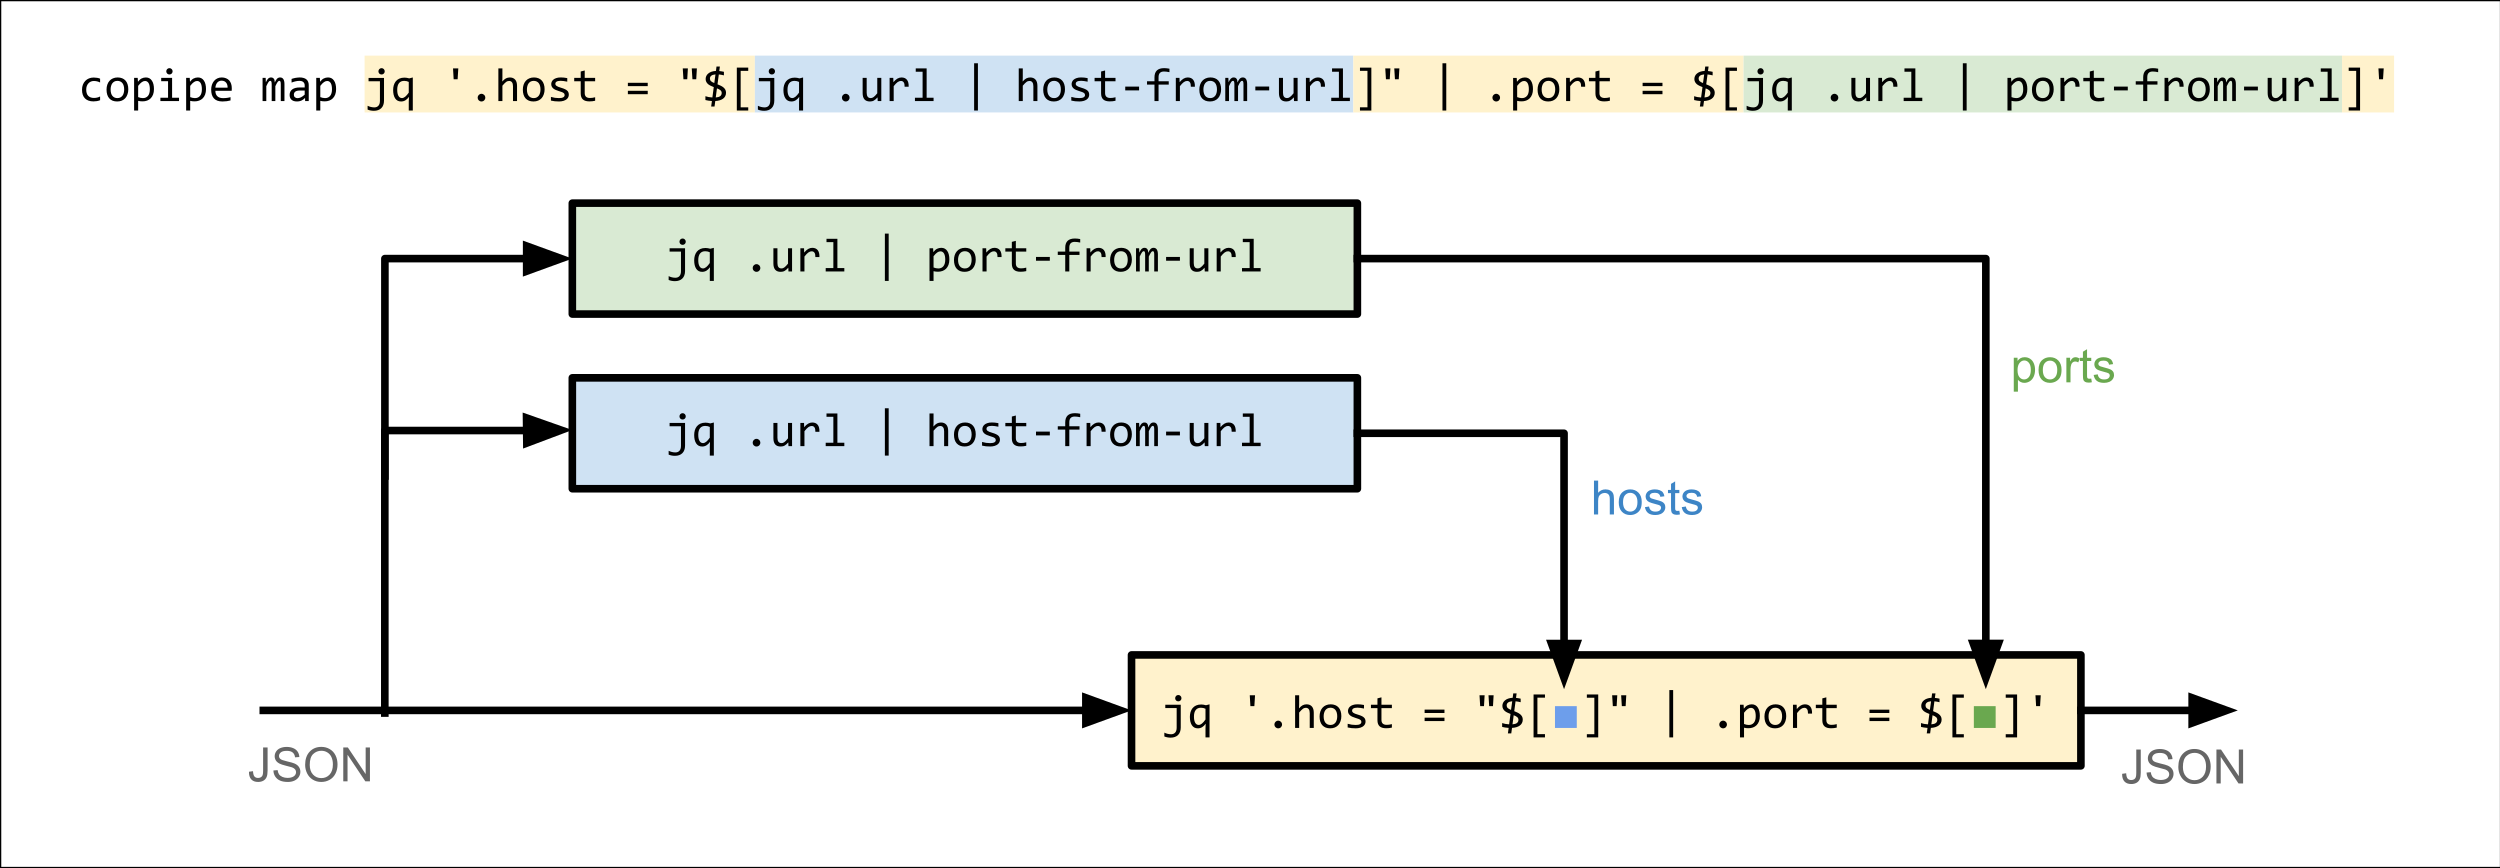 <svg version="1.1" viewBox="0.0 0.0 985.556 342.223" fill="none" stroke="none" stroke-linecap="square" stroke-miterlimit="10" xmlns:xlink="http://www.w3.org/1999/xlink" xmlns="http://www.w3.org/2000/svg"><rect x="0.0" y="0.0" width="985.556" height="342.223" fill="#333333" stroke="none"/><clipPath id="p.0"><path d="m0 0l985.556 0l0 342.223l-985.556 0l0 -342.223z" clip-rule="nonzero"/></clipPath><g clip-path="url(#p.0)"><path fill="#000000" fill-opacity="0.0" d="m0 0l985.556 0l0 342.223l-985.556 0z" fill-rule="evenodd"/><path fill="#ffffff" d="m0 0l986.016 0l0 342.236l-986.016 0z" fill-rule="evenodd"/><path stroke="#000000" stroke-width="1.0" stroke-linejoin="round" stroke-linecap="butt" d="m0 0l986.016 0l0 342.236l-986.016 0z" fill-rule="evenodd"/><path fill="#000000" fill-opacity="0.0" d="m103.803 280.053l342.268 0" fill-rule="evenodd"/><path stroke="#000000" stroke-width="3.0" stroke-linejoin="round" stroke-linecap="butt" d="m103.803 280.053l324.268 0" fill-rule="evenodd"/><path fill="#000000" stroke="#000000" stroke-width="3.0" stroke-linecap="butt" d="m428.071 285.008l13.614 -4.955l-13.614 -4.955z" fill-rule="evenodd"/><path fill="#cfe2f3" d="m225.625 148.95l309.48 0l0 43.717l-309.48 0z" fill-rule="evenodd"/><path stroke="#000000" stroke-width="3.0" stroke-linejoin="round" stroke-linecap="butt" d="m225.625 148.95l309.48 0l0 43.717l-309.48 0z" fill-rule="evenodd"/><path fill="#000000" d="m270.062 166.73l0 8.984q0 0.953 -0.281 1.688q-0.266 0.75 -0.781 1.25q-0.516 0.516 -1.266 0.781q-0.734 0.266 -1.656 0.266q-0.672 0 -1.312 -0.125q-0.641 -0.125 -1.172 -0.344l0 -1.516q0.281 0.156 0.609 0.266q0.328 0.125 0.672 0.203q0.344 0.078 0.688 0.125q0.344 0.047 0.672 0.047q1.031 0 1.625 -0.656q0.594 -0.656 0.594 -1.938l0 -7.719l-4.484 0l0 -1.312l6.094 0zm-0.953 -3.844q0.25 0 0.484 0.094q0.234 0.094 0.391 0.281q0.172 0.172 0.266 0.406q0.094 0.219 0.094 0.469q0 0.266 -0.094 0.5q-0.094 0.219 -0.266 0.391q-0.156 0.172 -0.391 0.266q-0.234 0.094 -0.484 0.094q-0.266 0 -0.5 -0.094q-0.234 -0.094 -0.406 -0.266q-0.156 -0.172 -0.25 -0.391q-0.094 -0.234 -0.094 -0.5q0 -0.25 0.094 -0.469q0.094 -0.234 0.25 -0.406q0.172 -0.188 0.406 -0.281q0.234 -0.094 0.5 -0.094zm4.554 8.609q0 -0.984 0.25 -1.859q0.266 -0.891 0.797 -1.562q0.547 -0.672 1.391 -1.062q0.859 -0.391 2.031 -0.391q0.469 0 0.922 0.078q0.453 0.062 0.953 0.219l1.406 -0.359l0 13.047l-1.594 0l0 -3.453l0.078 -1.953q-1.281 1.828 -3.078 1.828q-0.797 0 -1.391 -0.312q-0.594 -0.328 -0.984 -0.922q-0.391 -0.609 -0.594 -1.453q-0.188 -0.844 -0.188 -1.844zm1.609 -0.109q0 0.766 0.109 1.375q0.125 0.609 0.359 1.031q0.234 0.422 0.578 0.656q0.359 0.234 0.828 0.234q0.594 0 1.266 -0.531q0.672 -0.547 1.406 -1.609l0 -4.234q-0.359 -0.188 -0.828 -0.297q-0.453 -0.109 -0.969 -0.109q-1.344 0 -2.047 0.891q-0.703 0.891 -0.703 2.594zm22.968 1.609q0.297 0 0.578 0.125q0.281 0.125 0.484 0.328q0.203 0.203 0.312 0.484q0.125 0.281 0.125 0.594q0 0.312 -0.125 0.594q-0.109 0.266 -0.312 0.469q-0.203 0.203 -0.484 0.312q-0.281 0.125 -0.578 0.125q-0.328 0 -0.609 -0.125q-0.266 -0.109 -0.469 -0.312q-0.203 -0.203 -0.328 -0.469q-0.109 -0.281 -0.109 -0.594q0 -0.312 0.109 -0.594q0.125 -0.281 0.328 -0.484q0.203 -0.203 0.469 -0.328q0.281 -0.125 0.609 -0.125zm14.007 2.875l-1.422 0l-0.062 -1.469q-0.406 0.469 -0.781 0.781q-0.359 0.312 -0.734 0.516q-0.359 0.188 -0.734 0.25q-0.359 0.078 -0.766 0.078q-1.422 0 -2.141 -0.828q-0.719 -0.828 -0.719 -2.5l0 -5.969l1.594 0l0 5.844q0 2.109 1.578 2.109q0.297 0 0.562 -0.078q0.281 -0.094 0.578 -0.312q0.312 -0.219 0.656 -0.578q0.359 -0.359 0.797 -0.922l0 -6.062l1.594 0l0 9.141zm3.273 -9.141l1.453 0l0.047 1.688q0.812 -0.984 1.594 -1.422q0.797 -0.438 1.594 -0.438q1.422 0 2.156 0.922q0.734 0.922 0.672 2.734l-1.594 0q0.016 -1.203 -0.359 -1.734q-0.375 -0.547 -1.109 -0.547q-0.312 0 -0.641 0.109q-0.328 0.109 -0.672 0.359q-0.328 0.25 -0.719 0.641q-0.375 0.391 -0.812 0.953l0 5.875l-1.609 0l0 -9.141zm13.007 -2.422l-2.703 0l0 -1.312l4.297 0l0 11.547l2.734 0l0 1.328l-7.344 0l0 -1.328l3.016 0l0 -10.234zm21.811 15.297l-1.5 0l0 -18.656l1.5 0l0 18.656zm23.452 -3.734l-1.594 0l0 -5.844q0 -1.047 -0.391 -1.562q-0.391 -0.531 -1.141 -0.531q-0.312 0 -0.594 0.094q-0.281 0.078 -0.578 0.297q-0.297 0.203 -0.656 0.578q-0.359 0.359 -0.812 0.906l0 6.062l-1.594 0l0 -12.875l1.594 0l0 3.734l-0.062 1.438q0.375 -0.453 0.734 -0.75q0.359 -0.312 0.719 -0.5q0.359 -0.188 0.734 -0.266q0.375 -0.094 0.781 -0.094q1.359 0 2.109 0.844q0.75 0.828 0.75 2.5l0 5.969zm10.867 -4.641q0 1.062 -0.312 1.953q-0.297 0.891 -0.859 1.531q-0.562 0.625 -1.375 0.969q-0.812 0.344 -1.844 0.344q-0.984 0 -1.766 -0.297q-0.766 -0.312 -1.312 -0.891q-0.547 -0.594 -0.828 -1.469q-0.281 -0.875 -0.281 -2.016q0 -1.062 0.297 -1.938q0.297 -0.891 0.859 -1.516q0.562 -0.641 1.375 -0.984q0.812 -0.359 1.844 -0.359q0.984 0 1.766 0.312q0.781 0.297 1.312 0.891q0.547 0.578 0.828 1.453q0.297 0.875 0.297 2.016zm-1.625 0.062q0 -0.844 -0.188 -1.469q-0.188 -0.641 -0.531 -1.062q-0.344 -0.422 -0.844 -0.641q-0.5 -0.219 -1.109 -0.219q-0.703 0 -1.219 0.281q-0.5 0.281 -0.828 0.75q-0.312 0.453 -0.469 1.078q-0.156 0.609 -0.156 1.281q0 0.859 0.188 1.5q0.188 0.625 0.531 1.047q0.359 0.422 0.844 0.641q0.5 0.219 1.109 0.219q0.719 0 1.219 -0.281q0.5 -0.281 0.828 -0.734q0.328 -0.469 0.469 -1.078q0.156 -0.625 0.156 -1.312zm11.164 2.078q0 0.484 -0.172 0.875q-0.156 0.375 -0.438 0.672q-0.281 0.297 -0.656 0.516q-0.375 0.203 -0.797 0.344q-0.422 0.125 -0.875 0.188q-0.453 0.062 -0.875 0.062q-0.922 0 -1.703 -0.078q-0.781 -0.078 -1.531 -0.266l0 -1.453q0.797 0.234 1.594 0.359q0.797 0.109 1.578 0.109q1.141 0 1.688 -0.312q0.547 -0.312 0.547 -0.891q0 -0.234 -0.094 -0.422q-0.078 -0.203 -0.312 -0.375q-0.219 -0.188 -0.703 -0.375q-0.484 -0.203 -1.312 -0.438q-0.609 -0.188 -1.141 -0.422q-0.516 -0.234 -0.906 -0.547q-0.375 -0.328 -0.594 -0.75q-0.219 -0.422 -0.219 -1.016q0 -0.375 0.172 -0.828q0.172 -0.453 0.594 -0.844q0.438 -0.406 1.172 -0.656q0.734 -0.266 1.812 -0.266q0.547 0 1.203 0.062q0.656 0.062 1.359 0.203l0 1.406q-0.75 -0.172 -1.422 -0.25q-0.656 -0.094 -1.156 -0.094q-0.594 0 -1.0 0.094q-0.391 0.078 -0.656 0.25q-0.25 0.156 -0.359 0.375q-0.109 0.203 -0.109 0.453q0 0.25 0.094 0.453q0.109 0.188 0.359 0.375q0.266 0.188 0.719 0.375q0.469 0.188 1.219 0.406q0.812 0.234 1.359 0.5q0.562 0.25 0.906 0.578q0.359 0.312 0.5 0.719q0.156 0.406 0.156 0.906zm10.382 2.375q-0.531 0.141 -1.109 0.188q-0.578 0.062 -1.172 0.062q-1.719 0 -2.562 -0.781q-0.844 -0.781 -0.844 -2.391l0 -4.766l-2.562 0l0 -1.328l2.562 0l0 -2.516l1.578 -0.406l0 2.922l4.109 0l0 1.328l-4.109 0l0 4.641q0 0.984 0.516 1.469q0.531 0.484 1.547 0.484q0.438 0 0.953 -0.062q0.531 -0.062 1.094 -0.219l0 1.375zm9.289 -4.094l-5.453 0l0 -1.5l5.453 0l0 1.5zm11.976 -7.172q-1.25 -0.266 -2.156 -0.266q-2.141 0 -2.141 2.234l0 1.609l4.016 0l0 1.312l-4.016 0l0 6.5l-1.609 0l0 -6.5l-2.938 0l0 -1.312l2.938 0l0 -1.516q0 -3.656 3.812 -3.656q0.938 0 2.094 0.219l0 1.375zm-9.578 2.25l0 0zm12.085 0l1.453 0l0.047 1.688q0.812 -0.984 1.594 -1.422q0.797 -0.438 1.594 -0.438q1.422 0 2.156 0.922q0.734 0.922 0.672 2.734l-1.594 0q0.016 -1.203 -0.359 -1.734q-0.375 -0.547 -1.109 -0.547q-0.312 0 -0.641 0.109q-0.328 0.109 -0.672 0.359q-0.328 0.25 -0.719 0.641q-0.375 0.391 -0.812 0.953l0 5.875l-1.609 0l0 -9.141zm17.851 4.5q0 1.062 -0.312 1.953q-0.297 0.891 -0.859 1.531q-0.562 0.625 -1.375 0.969q-0.812 0.344 -1.844 0.344q-0.984 0 -1.766 -0.297q-0.766 -0.312 -1.312 -0.891q-0.547 -0.594 -0.828 -1.469q-0.281 -0.875 -0.281 -2.016q0 -1.062 0.297 -1.938q0.297 -0.891 0.859 -1.516q0.562 -0.641 1.375 -0.984q0.812 -0.359 1.844 -0.359q0.984 0 1.766 0.312q0.781 0.297 1.312 0.891q0.547 0.578 0.828 1.453q0.297 0.875 0.297 2.016zm-1.625 0.062q0 -0.844 -0.188 -1.469q-0.188 -0.641 -0.531 -1.062q-0.344 -0.422 -0.844 -0.641q-0.5 -0.219 -1.109 -0.219q-0.703 0 -1.219 0.281q-0.5 0.281 -0.828 0.75q-0.312 0.453 -0.469 1.078q-0.156 0.609 -0.156 1.281q0 0.859 0.188 1.5q0.188 0.625 0.531 1.047q0.359 0.422 0.844 0.641q0.5 0.219 1.109 0.219q0.719 0 1.219 -0.281q0.5 -0.281 0.828 -0.734q0.328 -0.469 0.469 -1.078q0.156 -0.625 0.156 -1.312zm10.445 4.578l0 -6.562q0 -0.438 -0.031 -0.703q-0.031 -0.281 -0.109 -0.438q-0.062 -0.156 -0.172 -0.219q-0.109 -0.062 -0.25 -0.062q-0.188 0 -0.344 0.109q-0.156 0.109 -0.344 0.359q-0.172 0.234 -0.391 0.641q-0.203 0.406 -0.5 1.0l0 5.875l-1.438 0l0 -6.391q0 -0.5 -0.031 -0.812q-0.031 -0.312 -0.109 -0.484q-0.062 -0.172 -0.172 -0.234q-0.109 -0.062 -0.266 -0.062q-0.172 0 -0.312 0.094q-0.141 0.078 -0.328 0.328q-0.172 0.234 -0.391 0.641q-0.219 0.406 -0.516 1.047l0 5.875l-1.469 0l0 -9.141l1.219 0l0.078 1.734q0.234 -0.516 0.453 -0.875q0.219 -0.375 0.453 -0.594q0.25 -0.219 0.516 -0.328q0.266 -0.109 0.594 -0.109q0.734 0 1.109 0.484q0.391 0.484 0.391 1.5q0.219 -0.484 0.422 -0.844q0.219 -0.375 0.453 -0.625q0.25 -0.25 0.531 -0.375q0.297 -0.141 0.688 -0.141q1.719 0 1.719 2.656l0 6.656l-1.453 0zm10.132 -4.219l-5.453 0l0 -1.5l5.453 0l0 1.5zm11.21 4.219l-1.422 0l-0.062 -1.469q-0.406 0.469 -0.781 0.781q-0.359 0.312 -0.734 0.516q-0.359 0.188 -0.734 0.25q-0.359 0.078 -0.766 0.078q-1.422 0 -2.141 -0.828q-0.719 -0.828 -0.719 -2.5l0 -5.969l1.594 0l0 5.844q0 2.109 1.578 2.109q0.297 0 0.562 -0.078q0.281 -0.094 0.578 -0.312q0.312 -0.219 0.656 -0.578q0.359 -0.359 0.797 -0.922l0 -6.062l1.594 0l0 9.141zm3.273 -9.141l1.453 0l0.047 1.688q0.812 -0.984 1.594 -1.422q0.797 -0.438 1.594 -0.438q1.422 0 2.156 0.922q0.734 0.922 0.672 2.734l-1.594 0q0.016 -1.203 -0.359 -1.734q-0.375 -0.547 -1.109 -0.547q-0.312 0 -0.641 0.109q-0.328 0.109 -0.672 0.359q-0.328 0.25 -0.719 0.641q-0.375 0.391 -0.812 0.953l0 5.875l-1.609 0l0 -9.141zm13.007 -2.422l-2.703 0l0 -1.312l4.297 0l0 11.547l2.734 0l0 1.328l-7.344 0l0 -1.328l3.016 0l0 -10.234z" fill-rule="nonzero"/><path fill="#000000" fill-opacity="0.0" d="m151.703 281.11l0 -111.391l73.921 0l0 -0.2" fill-rule="evenodd"/><path stroke="#000000" stroke-width="3.0" stroke-linejoin="round" stroke-linecap="butt" d="m151.703 281.11l0 -111.391l55.922 0" fill-rule="evenodd"/><path fill="#000000" stroke="#000000" stroke-width="3.0" stroke-linecap="butt" d="m207.681 174.674l13.558 -5.106l-13.668 -4.804z" fill-rule="evenodd"/><path fill="#fff2cc" d="m446.071 258.194l374.268 0l0 43.717l-374.268 0z" fill-rule="evenodd"/><path stroke="#000000" stroke-width="3.0" stroke-linejoin="round" stroke-linecap="butt" d="m446.071 258.194l374.268 0l0 43.717l-374.268 0z" fill-rule="evenodd"/><path fill="#000000" d="m465.476 277.832l0 8.984q0 0.953 -0.281 1.688q-0.266 0.75 -0.781 1.25q-0.516 0.516 -1.266 0.781q-0.734 0.266 -1.656 0.266q-0.672 0 -1.312 -0.125q-0.641 -0.125 -1.172 -0.344l0 -1.516q0.281 0.156 0.609 0.266q0.328 0.125 0.672 0.203q0.344 0.078 0.688 0.125q0.344 0.047 0.672 0.047q1.031 0 1.625 -0.656q0.594 -0.656 0.594 -1.938l0 -7.719l-4.484 0l0 -1.312l6.094 0zm-0.953 -3.844q0.25 0 0.484 0.094q0.234 0.094 0.391 0.281q0.172 0.172 0.266 0.406q0.094 0.219 0.094 0.469q0 0.266 -0.094 0.5q-0.094 0.219 -0.266 0.391q-0.156 0.172 -0.391 0.266q-0.234 0.094 -0.484 0.094q-0.266 0 -0.5 -0.094q-0.234 -0.094 -0.406 -0.266q-0.156 -0.172 -0.25 -0.391q-0.094 -0.234 -0.094 -0.5q0 -0.25 0.094 -0.469q0.094 -0.234 0.25 -0.406q0.172 -0.188 0.406 -0.281q0.234 -0.094 0.5 -0.094zm4.554 8.609q0 -0.984 0.25 -1.859q0.266 -0.891 0.797 -1.562q0.547 -0.672 1.391 -1.062q0.859 -0.391 2.031 -0.391q0.469 0 0.922 0.078q0.453 0.062 0.953 0.219l1.406 -0.359l0 13.047l-1.594 0l0 -3.453l0.078 -1.953q-1.281 1.828 -3.078 1.828q-0.797 0 -1.391 -0.312q-0.594 -0.328 -0.984 -0.922q-0.391 -0.609 -0.594 -1.453q-0.188 -0.844 -0.188 -1.844zm1.609 -0.109q0 0.766 0.109 1.375q0.125 0.609 0.359 1.031q0.234 0.422 0.578 0.656q0.359 0.234 0.828 0.234q0.594 0 1.266 -0.531q0.672 -0.547 1.406 -1.609l0 -4.234q-0.359 -0.188 -0.828 -0.297q-0.453 -0.109 -0.969 -0.109q-1.344 0 -2.047 0.891q-0.703 0.891 -0.703 2.594zm24.077 -8.391l-0.266 4.281l-1.562 0l-0.25 -4.281l2.078 0zm9.148 10.0q0.297 0 0.578 0.125q0.281 0.125 0.484 0.328q0.203 0.203 0.312 0.484q0.125 0.281 0.125 0.594q0 0.312 -0.125 0.594q-0.109 0.266 -0.312 0.469q-0.203 0.203 -0.484 0.312q-0.281 0.125 -0.578 0.125q-0.328 0 -0.609 -0.125q-0.266 -0.109 -0.469 -0.312q-0.203 -0.203 -0.328 -0.469q-0.109 -0.281 -0.109 -0.594q0 -0.312 0.109 -0.594q0.125 -0.281 0.328 -0.484q0.203 -0.203 0.469 -0.328q0.281 -0.125 0.609 -0.125zm14.007 2.875l-1.594 0l0 -5.844q0 -1.047 -0.391 -1.562q-0.391 -0.531 -1.141 -0.531q-0.312 0 -0.594 0.094q-0.281 0.078 -0.578 0.297q-0.297 0.203 -0.656 0.578q-0.359 0.359 -0.812 0.906l0 6.062l-1.594 0l0 -12.875l1.594 0l0 3.734l-0.062 1.438q0.375 -0.453 0.734 -0.75q0.359 -0.312 0.719 -0.5q0.359 -0.188 0.734 -0.266q0.375 -0.094 0.781 -0.094q1.359 0 2.109 0.844q0.75 0.828 0.75 2.5l0 5.969zm10.867 -4.641q0 1.062 -0.312 1.953q-0.297 0.891 -0.859 1.531q-0.562 0.625 -1.375 0.969q-0.812 0.344 -1.844 0.344q-0.984 0 -1.766 -0.297q-0.766 -0.312 -1.312 -0.891q-0.547 -0.594 -0.828 -1.469q-0.281 -0.875 -0.281 -2.016q0 -1.062 0.297 -1.938q0.297 -0.891 0.859 -1.516q0.562 -0.641 1.375 -0.984q0.812 -0.359 1.844 -0.359q0.984 0 1.766 0.312q0.781 0.297 1.312 0.891q0.547 0.578 0.828 1.453q0.297 0.875 0.297 2.016zm-1.625 0.062q0 -0.844 -0.188 -1.469q-0.188 -0.641 -0.531 -1.062q-0.344 -0.422 -0.844 -0.641q-0.5 -0.219 -1.109 -0.219q-0.703 0 -1.219 0.281q-0.5 0.281 -0.828 0.75q-0.312 0.453 -0.469 1.078q-0.156 0.609 -0.156 1.281q0 0.859 0.188 1.5q0.188 0.625 0.531 1.047q0.359 0.422 0.844 0.641q0.5 0.219 1.109 0.219q0.719 0 1.219 -0.281q0.5 -0.281 0.828 -0.734q0.328 -0.469 0.469 -1.078q0.156 -0.625 0.156 -1.312zm11.164 2.078q0 0.484 -0.172 0.875q-0.156 0.375 -0.438 0.672q-0.281 0.297 -0.656 0.516q-0.375 0.203 -0.797 0.344q-0.422 0.125 -0.875 0.188q-0.453 0.062 -0.875 0.062q-0.922 0 -1.703 -0.078q-0.781 -0.078 -1.531 -0.266l0 -1.453q0.797 0.234 1.594 0.359q0.797 0.109 1.578 0.109q1.141 0 1.688 -0.312q0.547 -0.312 0.547 -0.891q0 -0.234 -0.094 -0.422q-0.078 -0.203 -0.312 -0.375q-0.219 -0.188 -0.703 -0.375q-0.484 -0.203 -1.312 -0.438q-0.609 -0.188 -1.141 -0.422q-0.516 -0.234 -0.906 -0.547q-0.375 -0.328 -0.594 -0.75q-0.219 -0.422 -0.219 -1.016q0 -0.375 0.172 -0.828q0.172 -0.453 0.594 -0.844q0.438 -0.406 1.172 -0.656q0.734 -0.266 1.812 -0.266q0.547 0 1.203 0.062q0.656 0.062 1.359 0.203l0 1.406q-0.75 -0.172 -1.422 -0.25q-0.656 -0.094 -1.156 -0.094q-0.594 0 -1.0 0.094q-0.391 0.078 -0.656 0.25q-0.25 0.156 -0.359 0.375q-0.109 0.203 -0.109 0.453q0 0.25 0.094 0.453q0.109 0.188 0.359 0.375q0.266 0.188 0.719 0.375q0.469 0.188 1.219 0.406q0.812 0.234 1.359 0.5q0.562 0.25 0.906 0.578q0.359 0.312 0.5 0.719q0.156 0.406 0.156 0.906zm10.382 2.375q-0.531 0.141 -1.109 0.188q-0.578 0.062 -1.172 0.062q-1.719 0 -2.562 -0.781q-0.844 -0.781 -0.844 -2.391l0 -4.766l-2.562 0l0 -1.328l2.562 0l0 -2.516l1.578 -0.406l0 2.922l4.109 0l0 1.328l-4.109 0l0 4.641q0 0.984 0.516 1.469q0.531 0.484 1.547 0.484q0.438 0 0.953 -0.062q0.531 -0.062 1.094 -0.219l0 1.375zm20.733 -5.766l-7.828 0l0 -1.328l7.828 0l0 1.328zm0 3.172l-7.828 0l0 -1.328l7.828 0l0 1.328zm15.827 -10.156l-0.25 4.281l-1.5 0l-0.266 -4.281l2.016 0zm3.547 0l-0.25 4.281l-1.5 0l-0.266 -4.281l2.016 0zm7.742 -0.75l1.328 0l-0.234 1.781q0.469 0.047 0.938 0.125q0.484 0.062 0.891 0.172l0 1.406q-0.5 -0.141 -1.016 -0.219q-0.5 -0.094 -1.0 -0.141l-0.516 3.891q0.609 0.234 1.203 0.516q0.609 0.281 1.078 0.656q0.484 0.375 0.781 0.906q0.297 0.516 0.297 1.234q0 0.766 -0.312 1.359q-0.297 0.594 -0.859 1.0q-0.547 0.406 -1.344 0.641q-0.781 0.234 -1.719 0.281l-0.297 2.172l-1.328 0l0.297 -2.172q-0.734 -0.062 -1.406 -0.156q-0.672 -0.109 -1.156 -0.234l0 -1.516q0.562 0.203 1.234 0.328q0.688 0.125 1.516 0.172l0.547 -4.094q-0.594 -0.234 -1.172 -0.5q-0.578 -0.266 -1.031 -0.625q-0.438 -0.375 -0.719 -0.875q-0.281 -0.5 -0.281 -1.188q0 -0.578 0.234 -1.125q0.234 -0.547 0.734 -0.984q0.5 -0.453 1.266 -0.734q0.766 -0.281 1.828 -0.344l0.219 -1.734zm-0.406 3.109q-1.141 0.094 -1.672 0.531q-0.516 0.422 -0.516 1.109q0 0.625 0.422 1.031q0.438 0.406 1.297 0.734l0.469 -3.406zm0.109 9.094q1.234 -0.094 1.781 -0.547q0.562 -0.453 0.562 -1.234q0 -0.328 -0.125 -0.578q-0.109 -0.266 -0.344 -0.469q-0.234 -0.219 -0.594 -0.406q-0.344 -0.188 -0.812 -0.359l-0.469 3.594zm12.804 5.156l-4.5 0l0 -16.922l4.5 0l0 1.266l-2.984 0l0 14.375l2.984 0l0 1.281z" fill-rule="nonzero"/><path fill="#6d9eeb" d="m613.007 278.379l8.594 0l0 8.594l-8.594 0l0 -8.594z" fill-rule="nonzero"/><path fill="#000000" d="m630.057 290.707l-4.484 0l0 -1.281l2.953 0l0 -14.375l-2.953 0l0 -1.266l4.484 0l0 16.922zm7.507 -16.609l-0.25 4.281l-1.5 0l-0.266 -4.281l2.016 0zm3.547 0l-0.25 4.281l-1.5 0l-0.266 -4.281l2.016 0zm18.483 16.609l-1.5 0l0 -18.656l1.5 0l0 18.656zm19.702 -6.609q0.297 0 0.578 0.125q0.281 0.125 0.484 0.328q0.203 0.203 0.312 0.484q0.125 0.281 0.125 0.594q0 0.312 -0.125 0.594q-0.109 0.266 -0.312 0.469q-0.203 0.203 -0.484 0.312q-0.281 0.125 -0.578 0.125q-0.328 0 -0.609 -0.125q-0.266 -0.109 -0.469 -0.312q-0.203 -0.203 -0.328 -0.469q-0.109 -0.281 -0.109 -0.594q0 -0.312 0.109 -0.594q0.125 -0.281 0.328 -0.484q0.203 -0.203 0.469 -0.328q0.281 -0.125 0.609 -0.125zm14.476 -1.859q0 1.219 -0.344 2.141q-0.344 0.906 -0.953 1.516q-0.594 0.594 -1.422 0.891q-0.812 0.297 -1.766 0.297q-0.438 0 -0.875 -0.047q-0.438 -0.047 -0.875 -0.156l0 3.828l-1.594 0l0 -12.875l1.422 0l0.094 1.531q0.688 -0.938 1.453 -1.312q0.781 -0.391 1.688 -0.391q0.781 0 1.375 0.328q0.594 0.328 0.984 0.938q0.406 0.594 0.609 1.438q0.203 0.828 0.203 1.875zm-1.625 0.062q0 -0.719 -0.109 -1.312q-0.109 -0.609 -0.344 -1.031q-0.219 -0.422 -0.578 -0.656q-0.344 -0.25 -0.844 -0.25q-0.297 0 -0.609 0.094q-0.312 0.094 -0.641 0.328q-0.328 0.219 -0.703 0.594q-0.359 0.359 -0.781 0.906l0 4.438q0.438 0.172 0.922 0.281q0.484 0.109 0.938 0.109q1.281 0 2.016 -0.875q0.734 -0.875 0.734 -2.625zm12.023 0.031q0 1.062 -0.312 1.953q-0.297 0.891 -0.859 1.531q-0.562 0.625 -1.375 0.969q-0.812 0.344 -1.844 0.344q-0.984 0 -1.766 -0.297q-0.766 -0.312 -1.312 -0.891q-0.547 -0.594 -0.828 -1.469q-0.281 -0.875 -0.281 -2.016q0 -1.062 0.297 -1.938q0.297 -0.891 0.859 -1.516q0.562 -0.641 1.375 -0.984q0.812 -0.359 1.844 -0.359q0.984 0 1.766 0.312q0.781 0.297 1.312 0.891q0.547 0.578 0.828 1.453q0.297 0.875 0.297 2.016zm-1.625 0.062q0 -0.844 -0.188 -1.469q-0.188 -0.641 -0.531 -1.062q-0.344 -0.422 -0.844 -0.641q-0.5 -0.219 -1.109 -0.219q-0.703 0 -1.219 0.281q-0.5 0.281 -0.828 0.75q-0.312 0.453 -0.469 1.078q-0.156 0.609 -0.156 1.281q0 0.859 0.188 1.5q0.188 0.625 0.531 1.047q0.359 0.422 0.844 0.641q0.5 0.219 1.109 0.219q0.719 0 1.219 -0.281q0.5 -0.281 0.828 -0.734q0.328 -0.469 0.469 -1.078q0.156 -0.625 0.156 -1.312zm4.289 -4.562l1.453 0l0.047 1.688q0.812 -0.984 1.594 -1.422q0.797 -0.438 1.594 -0.438q1.422 0 2.156 0.922q0.734 0.922 0.672 2.734l-1.594 0q0.016 -1.203 -0.359 -1.734q-0.375 -0.547 -1.109 -0.547q-0.312 0 -0.641 0.109q-0.328 0.109 -0.672 0.359q-0.328 0.25 -0.719 0.641q-0.375 0.391 -0.812 0.953l0 5.875l-1.609 0l0 -9.141zm17.257 9.016q-0.531 0.141 -1.109 0.188q-0.578 0.062 -1.172 0.062q-1.719 0 -2.562 -0.781q-0.844 -0.781 -0.844 -2.391l0 -4.766l-2.562 0l0 -1.328l2.562 0l0 -2.516l1.578 -0.406l0 2.922l4.109 0l0 1.328l-4.109 0l0 4.641q0 0.984 0.516 1.469q0.531 0.484 1.547 0.484q0.438 0 0.953 -0.062q0.531 -0.062 1.094 -0.219l0 1.375zm20.733 -5.766l-7.828 0l0 -1.328l7.828 0l0 1.328zm0 3.172l-7.828 0l0 -1.328l7.828 0l0 1.328zm16.858 -10.906l1.328 0l-0.234 1.781q0.469 0.047 0.938 0.125q0.484 0.062 0.891 0.172l0 1.406q-0.5 -0.141 -1.016 -0.219q-0.5 -0.094 -1.0 -0.141l-0.516 3.891q0.609 0.234 1.203 0.516q0.609 0.281 1.078 0.656q0.484 0.375 0.781 0.906q0.297 0.516 0.297 1.234q0 0.766 -0.312 1.359q-0.297 0.594 -0.859 1.0q-0.547 0.406 -1.344 0.641q-0.781 0.234 -1.719 0.281l-0.297 2.172l-1.328 0l0.297 -2.172q-0.734 -0.062 -1.406 -0.156q-0.672 -0.109 -1.156 -0.234l0 -1.516q0.562 0.203 1.234 0.328q0.688 0.125 1.516 0.172l0.547 -4.094q-0.594 -0.234 -1.172 -0.5q-0.578 -0.266 -1.031 -0.625q-0.438 -0.375 -0.719 -0.875q-0.281 -0.5 -0.281 -1.188q0 -0.578 0.234 -1.125q0.234 -0.547 0.734 -0.984q0.5 -0.453 1.266 -0.734q0.766 -0.281 1.828 -0.344l0.219 -1.734zm-0.406 3.109q-1.141 0.094 -1.672 0.531q-0.516 0.422 -0.516 1.109q0 0.625 0.422 1.031q0.438 0.406 1.297 0.734l0.469 -3.406zm0.109 9.094q1.234 -0.094 1.781 -0.547q0.562 -0.453 0.562 -1.234q0 -0.328 -0.125 -0.578q-0.109 -0.266 -0.344 -0.469q-0.234 -0.219 -0.594 -0.406q-0.344 -0.188 -0.812 -0.359l-0.469 3.594zm12.804 5.156l-4.5 0l0 -16.922l4.5 0l0 1.266l-2.984 0l0 14.375l2.984 0l0 1.281z" fill-rule="nonzero"/><path fill="#6aa84f" d="m778.135 278.379l8.594 0l0 8.594l-8.594 0l0 -8.594z" fill-rule="nonzero"/><path fill="#000000" d="m795.185 290.707l-4.484 0l0 -1.281l2.953 0l0 -14.375l-2.953 0l0 -1.266l4.484 0l0 16.922zm9.32 -16.609l-0.266 4.281l-1.562 0l-0.25 -4.281l2.078 0z" fill-rule="nonzero"/><path fill="#000000" fill-opacity="0.0" d="m535.105 170.808l81.48 0l0 100.882" fill-rule="evenodd"/><path stroke="#000000" stroke-width="3.0" stroke-linejoin="round" stroke-linecap="butt" d="m535.105 170.808l81.48 0l0 82.882" fill-rule="evenodd"/><path fill="#000000" stroke="#000000" stroke-width="3.0" stroke-linecap="butt" d="m611.63 253.69l4.955 13.614l4.955 -13.614z" fill-rule="evenodd"/><path fill="#d9ead3" d="m225.625 80.089l309.48 0l0 43.717l-309.48 0z" fill-rule="evenodd"/><path stroke="#000000" stroke-width="3.0" stroke-linejoin="round" stroke-linecap="butt" d="m225.625 80.089l309.48 0l0 43.717l-309.48 0z" fill-rule="evenodd"/><path fill="#000000" d="m270.062 97.869l0 8.984q0 0.953 -0.281 1.688q-0.266 0.75 -0.781 1.25q-0.516 0.516 -1.266 0.781q-0.734 0.266 -1.656 0.266q-0.672 0 -1.312 -0.125q-0.641 -0.125 -1.172 -0.344l0 -1.516q0.281 0.156 0.609 0.266q0.328 0.125 0.672 0.203q0.344 0.078 0.688 0.125q0.344 0.047 0.672 0.047q1.031 0 1.625 -0.656q0.594 -0.656 0.594 -1.938l0 -7.719l-4.484 0l0 -1.312l6.094 0zm-0.953 -3.844q0.25 0 0.484 0.094q0.234 0.094 0.391 0.281q0.172 0.172 0.266 0.406q0.094 0.219 0.094 0.469q0 0.266 -0.094 0.5q-0.094 0.219 -0.266 0.391q-0.156 0.172 -0.391 0.266q-0.234 0.094 -0.484 0.094q-0.266 0 -0.5 -0.094q-0.234 -0.094 -0.406 -0.266q-0.156 -0.172 -0.25 -0.391q-0.094 -0.234 -0.094 -0.5q0 -0.25 0.094 -0.469q0.094 -0.234 0.25 -0.406q0.172 -0.188 0.406 -0.281q0.234 -0.094 0.5 -0.094zm4.554 8.609q0 -0.984 0.25 -1.859q0.266 -0.891 0.797 -1.562q0.547 -0.672 1.391 -1.062q0.859 -0.391 2.031 -0.391q0.469 0 0.922 0.078q0.453 0.062 0.953 0.219l1.406 -0.359l0 13.047l-1.594 0l0 -3.453l0.078 -1.953q-1.281 1.828 -3.078 1.828q-0.797 0 -1.391 -0.312q-0.594 -0.328 -0.984 -0.922q-0.391 -0.609 -0.594 -1.453q-0.188 -0.844 -0.188 -1.844zm1.609 -0.109q0 0.766 0.109 1.375q0.125 0.609 0.359 1.031q0.234 0.422 0.578 0.656q0.359 0.234 0.828 0.234q0.594 0 1.266 -0.531q0.672 -0.547 1.406 -1.609l0 -4.234q-0.359 -0.188 -0.828 -0.297q-0.453 -0.109 -0.969 -0.109q-1.344 0 -2.047 0.891q-0.703 0.891 -0.703 2.594zm22.968 1.609q0.297 0 0.578 0.125q0.281 0.125 0.484 0.328q0.203 0.203 0.312 0.484q0.125 0.281 0.125 0.594q0 0.312 -0.125 0.594q-0.109 0.266 -0.312 0.469q-0.203 0.203 -0.484 0.312q-0.281 0.125 -0.578 0.125q-0.328 0 -0.609 -0.125q-0.266 -0.109 -0.469 -0.312q-0.203 -0.203 -0.328 -0.469q-0.109 -0.281 -0.109 -0.594q0 -0.312 0.109 -0.594q0.125 -0.281 0.328 -0.484q0.203 -0.203 0.469 -0.328q0.281 -0.125 0.609 -0.125zm14.007 2.875l-1.422 0l-0.062 -1.469q-0.406 0.469 -0.781 0.781q-0.359 0.312 -0.734 0.516q-0.359 0.188 -0.734 0.25q-0.359 0.078 -0.766 0.078q-1.422 0 -2.141 -0.828q-0.719 -0.828 -0.719 -2.5l0 -5.969l1.594 0l0 5.844q0 2.109 1.578 2.109q0.297 0 0.562 -0.078q0.281 -0.094 0.578 -0.312q0.312 -0.219 0.656 -0.578q0.359 -0.359 0.797 -0.922l0 -6.062l1.594 0l0 9.141zm3.273 -9.141l1.453 0l0.047 1.688q0.812 -0.984 1.594 -1.422q0.797 -0.438 1.594 -0.438q1.422 0 2.156 0.922q0.734 0.922 0.672 2.734l-1.594 0q0.016 -1.203 -0.359 -1.734q-0.375 -0.547 -1.109 -0.547q-0.312 0 -0.641 0.109q-0.328 0.109 -0.672 0.359q-0.328 0.25 -0.719 0.641q-0.375 0.391 -0.812 0.953l0 5.875l-1.609 0l0 -9.141zm13.007 -2.422l-2.703 0l0 -1.312l4.297 0l0 11.547l2.734 0l0 1.328l-7.344 0l0 -1.328l3.016 0l0 -10.234zm21.811 15.297l-1.5 0l0 -18.656l1.5 0l0 18.656zm23.921 -8.469q0 1.219 -0.344 2.141q-0.344 0.906 -0.953 1.516q-0.594 0.594 -1.422 0.891q-0.812 0.297 -1.766 0.297q-0.438 0 -0.875 -0.047q-0.438 -0.047 -0.875 -0.156l0 3.828l-1.594 0l0 -12.875l1.422 0l0.094 1.531q0.688 -0.938 1.453 -1.312q0.781 -0.391 1.688 -0.391q0.781 0 1.375 0.328q0.594 0.328 0.984 0.938q0.406 0.594 0.609 1.438q0.203 0.828 0.203 1.875zm-1.625 0.062q0 -0.719 -0.109 -1.312q-0.109 -0.609 -0.344 -1.031q-0.219 -0.422 -0.578 -0.656q-0.344 -0.25 -0.844 -0.25q-0.297 0 -0.609 0.094q-0.312 0.094 -0.641 0.328q-0.328 0.219 -0.703 0.594q-0.359 0.359 -0.781 0.906l0 4.438q0.438 0.172 0.922 0.281q0.484 0.109 0.938 0.109q1.281 0 2.016 -0.875q0.734 -0.875 0.734 -2.625zm12.023 0.031q0 1.062 -0.312 1.953q-0.297 0.891 -0.859 1.531q-0.562 0.625 -1.375 0.969q-0.812 0.344 -1.844 0.344q-0.984 0 -1.766 -0.297q-0.766 -0.312 -1.312 -0.891q-0.547 -0.594 -0.828 -1.469q-0.281 -0.875 -0.281 -2.016q0 -1.062 0.297 -1.938q0.297 -0.891 0.859 -1.516q0.562 -0.641 1.375 -0.984q0.812 -0.359 1.844 -0.359q0.984 0 1.766 0.312q0.781 0.297 1.312 0.891q0.547 0.578 0.828 1.453q0.297 0.875 0.297 2.016zm-1.625 0.062q0 -0.844 -0.188 -1.469q-0.188 -0.641 -0.531 -1.062q-0.344 -0.422 -0.844 -0.641q-0.5 -0.219 -1.109 -0.219q-0.703 0 -1.219 0.281q-0.5 0.281 -0.828 0.75q-0.312 0.453 -0.469 1.078q-0.156 0.609 -0.156 1.281q0 0.859 0.188 1.5q0.188 0.625 0.531 1.047q0.359 0.422 0.844 0.641q0.5 0.219 1.109 0.219q0.719 0 1.219 -0.281q0.5 -0.281 0.828 -0.734q0.328 -0.469 0.469 -1.078q0.156 -0.625 0.156 -1.312zm4.289 -4.562l1.453 0l0.047 1.688q0.812 -0.984 1.594 -1.422q0.797 -0.438 1.594 -0.438q1.422 0 2.156 0.922q0.734 0.922 0.672 2.734l-1.594 0q0.016 -1.203 -0.359 -1.734q-0.375 -0.547 -1.109 -0.547q-0.312 0 -0.641 0.109q-0.328 0.109 -0.672 0.359q-0.328 0.25 -0.719 0.641q-0.375 0.391 -0.812 0.953l0 5.875l-1.609 0l0 -9.141zm17.257 9.016q-0.531 0.141 -1.109 0.188q-0.578 0.062 -1.172 0.062q-1.719 0 -2.562 -0.781q-0.844 -0.781 -0.844 -2.391l0 -4.766l-2.562 0l0 -1.328l2.562 0l0 -2.516l1.578 -0.406l0 2.922l4.109 0l0 1.328l-4.109 0l0 4.641q0 0.984 0.516 1.469q0.531 0.484 1.547 0.484q0.438 0 0.953 -0.062q0.531 -0.062 1.094 -0.219l0 1.375zm9.289 -4.094l-5.453 0l0 -1.5l5.453 0l0 1.5zm11.976 -7.172q-1.25 -0.266 -2.156 -0.266q-2.141 0 -2.141 2.234l0 1.609l4.016 0l0 1.312l-4.016 0l0 6.5l-1.609 0l0 -6.5l-2.938 0l0 -1.312l2.938 0l0 -1.516q0 -3.656 3.812 -3.656q0.938 0 2.094 0.219l0 1.375zm-9.578 2.25l0 0zm12.085 0l1.453 0l0.047 1.688q0.812 -0.984 1.594 -1.422q0.797 -0.438 1.594 -0.438q1.422 0 2.156 0.922q0.734 0.922 0.672 2.734l-1.594 0q0.016 -1.203 -0.359 -1.734q-0.375 -0.547 -1.109 -0.547q-0.312 0 -0.641 0.109q-0.328 0.109 -0.672 0.359q-0.328 0.25 -0.719 0.641q-0.375 0.391 -0.812 0.953l0 5.875l-1.609 0l0 -9.141zm17.851 4.5q0 1.062 -0.312 1.953q-0.297 0.891 -0.859 1.531q-0.562 0.625 -1.375 0.969q-0.812 0.344 -1.844 0.344q-0.984 0 -1.766 -0.297q-0.766 -0.312 -1.312 -0.891q-0.547 -0.594 -0.828 -1.469q-0.281 -0.875 -0.281 -2.016q0 -1.062 0.297 -1.938q0.297 -0.891 0.859 -1.516q0.562 -0.641 1.375 -0.984q0.812 -0.359 1.844 -0.359q0.984 0 1.766 0.312q0.781 0.297 1.312 0.891q0.547 0.578 0.828 1.453q0.297 0.875 0.297 2.016zm-1.625 0.062q0 -0.844 -0.188 -1.469q-0.188 -0.641 -0.531 -1.062q-0.344 -0.422 -0.844 -0.641q-0.5 -0.219 -1.109 -0.219q-0.703 0 -1.219 0.281q-0.5 0.281 -0.828 0.75q-0.312 0.453 -0.469 1.078q-0.156 0.609 -0.156 1.281q0 0.859 0.188 1.5q0.188 0.625 0.531 1.047q0.359 0.422 0.844 0.641q0.5 0.219 1.109 0.219q0.719 0 1.219 -0.281q0.5 -0.281 0.828 -0.734q0.328 -0.469 0.469 -1.078q0.156 -0.625 0.156 -1.312zm10.445 4.578l0 -6.562q0 -0.438 -0.031 -0.703q-0.031 -0.281 -0.109 -0.438q-0.062 -0.156 -0.172 -0.219q-0.109 -0.062 -0.25 -0.062q-0.188 0 -0.344 0.109q-0.156 0.109 -0.344 0.359q-0.172 0.234 -0.391 0.641q-0.203 0.406 -0.5 1.0l0 5.875l-1.438 0l0 -6.391q0 -0.5 -0.031 -0.812q-0.031 -0.312 -0.109 -0.484q-0.062 -0.172 -0.172 -0.234q-0.109 -0.062 -0.266 -0.062q-0.172 0 -0.312 0.094q-0.141 0.078 -0.328 0.328q-0.172 0.234 -0.391 0.641q-0.219 0.406 -0.516 1.047l0 5.875l-1.469 0l0 -9.141l1.219 0l0.078 1.734q0.234 -0.516 0.453 -0.875q0.219 -0.375 0.453 -0.594q0.25 -0.219 0.516 -0.328q0.266 -0.109 0.594 -0.109q0.734 0 1.109 0.484q0.391 0.484 0.391 1.5q0.219 -0.484 0.422 -0.844q0.219 -0.375 0.453 -0.625q0.25 -0.25 0.531 -0.375q0.297 -0.141 0.688 -0.141q1.719 0 1.719 2.656l0 6.656l-1.453 0zm10.132 -4.219l-5.453 0l0 -1.5l5.453 0l0 1.5zm11.21 4.219l-1.422 0l-0.062 -1.469q-0.406 0.469 -0.781 0.781q-0.359 0.312 -0.734 0.516q-0.359 0.188 -0.734 0.25q-0.359 0.078 -0.766 0.078q-1.422 0 -2.141 -0.828q-0.719 -0.828 -0.719 -2.5l0 -5.969l1.594 0l0 5.844q0 2.109 1.578 2.109q0.297 0 0.562 -0.078q0.281 -0.094 0.578 -0.312q0.312 -0.219 0.656 -0.578q0.359 -0.359 0.797 -0.922l0 -6.062l1.594 0l0 9.141zm3.273 -9.141l1.453 0l0.047 1.688q0.812 -0.984 1.594 -1.422q0.797 -0.438 1.594 -0.438q1.422 0 2.156 0.922q0.734 0.922 0.672 2.734l-1.594 0q0.016 -1.203 -0.359 -1.734q-0.375 -0.547 -1.109 -0.547q-0.312 0 -0.641 0.109q-0.328 0.109 -0.672 0.359q-0.328 0.25 -0.719 0.641q-0.375 0.391 -0.812 0.953l0 5.875l-1.609 0l0 -9.141zm13.007 -2.422l-2.703 0l0 -1.312l4.297 0l0 11.547l2.734 0l0 1.328l-7.344 0l0 -1.328l3.016 0l0 -10.234z" fill-rule="nonzero"/><path fill="#000000" fill-opacity="0.0" d="m151.735 187.648l0 -85.701l73.89 0" fill-rule="evenodd"/><path stroke="#000000" stroke-width="3.0" stroke-linejoin="round" stroke-linecap="butt" d="m151.735 187.648l0 -85.701l55.89 0" fill-rule="evenodd"/><path fill="#000000" stroke="#000000" stroke-width="3.0" stroke-linecap="butt" d="m207.625 106.903l13.614 -4.955l-13.614 -4.955z" fill-rule="evenodd"/><path fill="#000000" fill-opacity="0.0" d="m535.105 101.948l247.753 0l0 169.732l-0.005 0" fill-rule="evenodd"/><path stroke="#000000" stroke-width="3.0" stroke-linejoin="round" stroke-linecap="butt" d="m535.105 101.948l247.753 0l0 151.732" fill-rule="evenodd"/><path fill="#000000" stroke="#000000" stroke-width="3.0" stroke-linecap="butt" d="m777.903 253.678l4.951 13.616l4.959 -13.613z" fill-rule="evenodd"/><path fill="#000000" fill-opacity="0.0" d="m820.339 280.053l61.858 0" fill-rule="evenodd"/><path stroke="#000000" stroke-width="3.0" stroke-linejoin="round" stroke-linecap="butt" d="m820.339 280.053l43.858 0" fill-rule="evenodd"/><path fill="#000000" stroke="#000000" stroke-width="3.0" stroke-linecap="butt" d="m864.197 285.009l13.614 -4.955l-13.614 -4.955z" fill-rule="evenodd"/><path fill="#000000" fill-opacity="0.0" d="m21.898 12.929l942.205 0l0 42.016l-942.205 0z" fill-rule="evenodd"/><path fill="#fff2cc" d="m143.728 21.929l153.859 0l0 22.4l-153.859 0l0 -22.4z" fill-rule="nonzero"/><path fill="#cfe2f3" d="m297.587 21.929l235.918 0l0 22.4l-235.918 0l0 -22.4z" fill-rule="nonzero"/><path fill="#fff2cc" d="m533.505 21.929l153.859 0l0 22.4l-153.859 0l0 -22.4z" fill-rule="nonzero"/><path fill="#d9ead3" d="m687.364 21.929l235.918 0l0 22.4l-235.918 0l0 -22.4z" fill-rule="nonzero"/><path fill="#fff2cc" d="m923.282 21.929l20.515 0l0 22.4l-20.515 0l0 -22.4z" fill-rule="nonzero"/><path fill="#000000" d="m39.46 39.505q-0.625 0.25 -1.281 0.359q-0.641 0.109 -1.328 0.109q-2.172 0 -3.344 -1.172q-1.172 -1.172 -1.172 -3.438q0 -1.078 0.328 -1.953q0.344 -0.891 0.953 -1.516q0.609 -0.641 1.453 -0.984q0.859 -0.344 1.875 -0.344q0.719 0 1.328 0.109q0.625 0.094 1.188 0.328l0 1.516q-0.594 -0.312 -1.219 -0.453q-0.609 -0.141 -1.266 -0.141q-0.609 0 -1.156 0.234q-0.531 0.234 -0.938 0.672q-0.406 0.422 -0.656 1.062q-0.234 0.625 -0.234 1.422q0 1.656 0.797 2.484q0.812 0.812 2.25 0.812q0.641 0 1.25 -0.141q0.609 -0.141 1.172 -0.438l0 1.469zm11.117 -4.297q0 1.062 -0.312 1.953q-0.297 0.891 -0.859 1.531q-0.562 0.625 -1.375 0.969q-0.812 0.344 -1.844 0.344q-0.984 0 -1.766 -0.297q-0.766 -0.312 -1.312 -0.891q-0.547 -0.594 -0.828 -1.469q-0.281 -0.875 -0.281 -2.016q0 -1.062 0.297 -1.938q0.297 -0.891 0.859 -1.516q0.562 -0.641 1.375 -0.984q0.812 -0.359 1.844 -0.359q0.984 0 1.766 0.312q0.781 0.297 1.312 0.891q0.547 0.578 0.828 1.453q0.297 0.875 0.297 2.016zm-1.625 0.062q0 -0.844 -0.188 -1.469q-0.188 -0.641 -0.531 -1.062q-0.344 -0.422 -0.844 -0.641q-0.5 -0.219 -1.109 -0.219q-0.703 0 -1.219 0.281q-0.5 0.281 -0.828 0.75q-0.312 0.453 -0.469 1.078q-0.156 0.609 -0.156 1.281q0 0.859 0.188 1.5q0.188 0.625 0.531 1.047q0.359 0.422 0.844 0.641q0.5 0.219 1.109 0.219q0.719 0 1.219 -0.281q0.5 -0.281 0.828 -0.734q0.328 -0.469 0.469 -1.078q0.156 -0.625 0.156 -1.312zm11.742 -0.156q0 1.219 -0.344 2.141q-0.344 0.906 -0.953 1.516q-0.594 0.594 -1.422 0.891q-0.812 0.297 -1.766 0.297q-0.438 0 -0.875 -0.047q-0.438 -0.047 -0.875 -0.156l0 3.828l-1.594 0l0 -12.875l1.422 0l0.094 1.531q0.688 -0.938 1.453 -1.312q0.781 -0.391 1.688 -0.391q0.781 0 1.375 0.328q0.594 0.328 0.984 0.938q0.406 0.594 0.609 1.438q0.203 0.828 0.203 1.875zm-1.625 0.062q0 -0.719 -0.109 -1.312q-0.109 -0.609 -0.344 -1.031q-0.219 -0.422 -0.578 -0.656q-0.344 -0.25 -0.844 -0.25q-0.297 0 -0.609 0.094q-0.312 0.094 -0.641 0.328q-0.328 0.219 -0.703 0.594q-0.359 0.359 -0.781 0.906l0 4.438q0.438 0.172 0.922 0.281q0.484 0.109 0.938 0.109q1.281 0 2.016 -0.875q0.734 -0.875 0.734 -2.625zm7.179 -3.156l-2.703 0l0 -1.312l4.297 0l0 7.812l2.734 0l0 1.328l-7.344 0l0 -1.328l3.016 0l0 -6.5zm0.547 -5.156q0.266 0 0.484 0.094q0.234 0.094 0.406 0.281q0.172 0.172 0.266 0.391q0.094 0.219 0.094 0.484q0 0.25 -0.094 0.484q-0.094 0.234 -0.266 0.406q-0.172 0.172 -0.406 0.266q-0.219 0.094 -0.484 0.094q-0.266 0 -0.5 -0.094q-0.219 -0.094 -0.391 -0.266q-0.156 -0.172 -0.266 -0.406q-0.094 -0.234 -0.094 -0.484q0 -0.266 0.094 -0.484q0.109 -0.219 0.266 -0.391q0.172 -0.188 0.391 -0.281q0.234 -0.094 0.5 -0.094zm14.414 8.25q0 1.219 -0.344 2.141q-0.344 0.906 -0.953 1.516q-0.594 0.594 -1.422 0.891q-0.812 0.297 -1.766 0.297q-0.438 0 -0.875 -0.047q-0.438 -0.047 -0.875 -0.156l0 3.828l-1.594 0l0 -12.875l1.422 0l0.094 1.531q0.688 -0.938 1.453 -1.312q0.781 -0.391 1.688 -0.391q0.781 0 1.375 0.328q0.594 0.328 0.984 0.938q0.406 0.594 0.609 1.438q0.203 0.828 0.203 1.875zm-1.625 0.062q0 -0.719 -0.109 -1.312q-0.109 -0.609 -0.344 -1.031q-0.219 -0.422 -0.578 -0.656q-0.344 -0.25 -0.844 -0.25q-0.297 0 -0.609 0.094q-0.312 0.094 -0.641 0.328q-0.328 0.219 -0.703 0.594q-0.359 0.359 -0.781 0.906l0 4.438q0.438 0.172 0.922 0.281q0.484 0.109 0.938 0.109q1.281 0 2.016 -0.875q0.734 -0.875 0.734 -2.625zm11.789 -0.391q0 0.344 -0.016 0.578q0 0.219 -0.031 0.422l-6.422 0q0 1.406 0.781 2.156q0.797 0.75 2.266 0.75q0.406 0 0.797 -0.031q0.406 -0.031 0.781 -0.078q0.375 -0.062 0.719 -0.125q0.344 -0.078 0.625 -0.156l0 1.297q-0.641 0.188 -1.469 0.297q-0.812 0.109 -1.688 0.109q-1.172 0 -2.016 -0.312q-0.844 -0.312 -1.391 -0.922q-0.547 -0.609 -0.812 -1.484q-0.25 -0.875 -0.25 -2.0q0 -0.953 0.281 -1.812q0.281 -0.859 0.812 -1.516q0.531 -0.656 1.297 -1.031q0.781 -0.391 1.766 -0.391q0.953 0 1.688 0.312q0.75 0.297 1.25 0.844q0.5 0.547 0.766 1.344q0.266 0.781 0.266 1.75zm-1.656 -0.219q0.031 -0.609 -0.125 -1.109q-0.141 -0.516 -0.453 -0.875q-0.297 -0.375 -0.75 -0.578q-0.453 -0.203 -1.062 -0.203q-0.516 0 -0.953 0.203q-0.422 0.203 -0.734 0.562q-0.297 0.359 -0.5 0.875q-0.188 0.516 -0.234 1.125l4.812 0zm20.968 5.281l0 -6.562q0 -0.438 -0.031 -0.703q-0.031 -0.281 -0.109 -0.438q-0.062 -0.156 -0.172 -0.219q-0.109 -0.062 -0.25 -0.062q-0.188 0 -0.344 0.109q-0.156 0.109 -0.344 0.359q-0.172 0.234 -0.391 0.641q-0.203 0.406 -0.5 1.0l0 5.875l-1.438 0l0 -6.391q0 -0.5 -0.031 -0.812q-0.031 -0.312 -0.109 -0.484q-0.062 -0.172 -0.172 -0.234q-0.109 -0.062 -0.266 -0.062q-0.172 0 -0.312 0.094q-0.141 0.078 -0.328 0.328q-0.172 0.234 -0.391 0.641q-0.219 0.406 -0.516 1.047l0 5.875l-1.469 0l0 -9.141l1.219 0l0.078 1.734q0.234 -0.516 0.453 -0.875q0.219 -0.375 0.453 -0.594q0.25 -0.219 0.516 -0.328q0.266 -0.109 0.594 -0.109q0.734 0 1.109 0.484q0.391 0.484 0.391 1.5q0.219 -0.484 0.422 -0.844q0.219 -0.375 0.453 -0.625q0.25 -0.25 0.531 -0.375q0.297 -0.141 0.688 -0.141q1.719 0 1.719 2.656l0 6.656l-1.453 0zm9.601 0l-0.031 -1.234q-0.75 0.75 -1.516 1.078q-0.766 0.312 -1.625 0.312q-0.781 0 -1.344 -0.188q-0.547 -0.203 -0.906 -0.547q-0.359 -0.359 -0.531 -0.828q-0.156 -0.484 -0.156 -1.031q0 -1.375 1.016 -2.156q1.031 -0.781 3.031 -0.781l1.891 0l0 -0.797q0 -0.812 -0.516 -1.297q-0.516 -0.5 -1.578 -0.5q-0.781 0 -1.531 0.188q-0.75 0.172 -1.547 0.484l0 -1.438q0.297 -0.109 0.656 -0.203q0.375 -0.109 0.781 -0.188q0.406 -0.078 0.859 -0.125q0.453 -0.062 0.906 -0.062q0.828 0 1.484 0.188q0.672 0.172 1.125 0.547q0.469 0.375 0.703 0.953q0.25 0.562 0.25 1.328l0 6.297l-1.422 0zm-0.172 -4.156l-2.016 0q-0.578 0 -1.016 0.125q-0.422 0.109 -0.703 0.328q-0.266 0.219 -0.406 0.531q-0.125 0.297 -0.125 0.672q0 0.266 0.078 0.516q0.078 0.234 0.266 0.422q0.188 0.188 0.469 0.297q0.297 0.109 0.719 0.109q0.547 0 1.25 -0.328q0.703 -0.344 1.484 -1.062l0 -1.609zm12.382 -0.578q0 1.219 -0.344 2.141q-0.344 0.906 -0.953 1.516q-0.594 0.594 -1.422 0.891q-0.812 0.297 -1.766 0.297q-0.438 0 -0.875 -0.047q-0.438 -0.047 -0.875 -0.156l0 3.828l-1.594 0l0 -12.875l1.422 0l0.094 1.531q0.688 -0.938 1.453 -1.312q0.781 -0.391 1.688 -0.391q0.781 0 1.375 0.328q0.594 0.328 0.984 0.938q0.406 0.594 0.609 1.438q0.203 0.828 0.203 1.875zm-1.625 0.062q0 -0.719 -0.109 -1.312q-0.109 -0.609 -0.344 -1.031q-0.219 -0.422 -0.578 -0.656q-0.344 -0.25 -0.844 -0.25q-0.297 0 -0.609 0.094q-0.312 0.094 -0.641 0.328q-0.328 0.219 -0.703 0.594q-0.359 0.359 -0.781 0.906l0 4.438q0.438 0.172 0.922 0.281q0.484 0.109 0.938 0.109q1.281 0 2.016 -0.875q0.734 -0.875 0.734 -2.625z" fill-rule="nonzero"/><path fill="#010000" fill-opacity="0.0" d="m143.728 25.994l123.088 0l0 21.845l-123.088 0l0 -21.845z" fill-rule="nonzero"/><path fill="#000000" d="m151.384 30.709l0 8.984q0 0.953 -0.281 1.688q-0.266 0.75 -0.781 1.25q-0.516 0.516 -1.266 0.781q-0.734 0.266 -1.656 0.266q-0.672 0 -1.312 -0.125q-0.641 -0.125 -1.172 -0.344l0 -1.516q0.281 0.156 0.609 0.266q0.328 0.125 0.672 0.203q0.344 0.078 0.688 0.125q0.344 0.047 0.672 0.047q1.031 0 1.625 -0.656q0.594 -0.656 0.594 -1.938l0 -7.719l-4.484 0l0 -1.312l6.094 0zm-0.953 -3.844q0.25 0 0.484 0.094q0.234 0.094 0.391 0.281q0.172 0.172 0.266 0.406q0.094 0.219 0.094 0.469q0 0.266 -0.094 0.5q-0.094 0.219 -0.266 0.391q-0.156 0.172 -0.391 0.266q-0.234 0.094 -0.484 0.094q-0.266 0 -0.5 -0.094q-0.234 -0.094 -0.406 -0.266q-0.156 -0.172 -0.25 -0.391q-0.094 -0.234 -0.094 -0.5q0 -0.25 0.094 -0.469q0.094 -0.234 0.25 -0.406q0.172 -0.188 0.406 -0.281q0.234 -0.094 0.5 -0.094zm4.554 8.609q0 -0.984 0.25 -1.859q0.266 -0.891 0.797 -1.562q0.547 -0.672 1.391 -1.062q0.859 -0.391 2.031 -0.391q0.469 0 0.922 0.078q0.453 0.062 0.953 0.219l1.406 -0.359l0 13.047l-1.594 0l0 -3.453l0.078 -1.953q-1.281 1.828 -3.078 1.828q-0.797 0 -1.391 -0.312q-0.594 -0.328 -0.984 -0.922q-0.391 -0.609 -0.594 -1.453q-0.188 -0.844 -0.188 -1.844zm1.609 -0.109q0 0.766 0.109 1.375q0.125 0.609 0.359 1.031q0.234 0.422 0.578 0.656q0.359 0.234 0.828 0.234q0.594 0 1.266 -0.531q0.672 -0.547 1.406 -1.609l0 -4.234q-0.359 -0.188 -0.828 -0.297q-0.453 -0.109 -0.969 -0.109q-1.344 0 -2.047 0.891q-0.703 0.891 -0.703 2.594zm24.077 -8.391l-0.266 4.281l-1.562 0l-0.25 -4.281l2.078 0zm9.148 10.0q0.297 0 0.578 0.125q0.281 0.125 0.484 0.328q0.203 0.203 0.312 0.484q0.125 0.281 0.125 0.594q0 0.312 -0.125 0.594q-0.109 0.266 -0.312 0.469q-0.203 0.203 -0.484 0.312q-0.281 0.125 -0.578 0.125q-0.328 0 -0.609 -0.125q-0.266 -0.109 -0.469 -0.312q-0.203 -0.203 -0.328 -0.469q-0.109 -0.281 -0.109 -0.594q0 -0.312 0.109 -0.594q0.125 -0.281 0.328 -0.484q0.203 -0.203 0.469 -0.328q0.281 -0.125 0.609 -0.125zm14.007 2.875l-1.594 0l0 -5.844q0 -1.047 -0.391 -1.562q-0.391 -0.531 -1.141 -0.531q-0.312 0 -0.594 0.094q-0.281 0.078 -0.578 0.297q-0.297 0.203 -0.656 0.578q-0.359 0.359 -0.812 0.906l0 6.062l-1.594 0l0 -12.875l1.594 0l0 3.734l-0.062 1.438q0.375 -0.453 0.734 -0.75q0.359 -0.312 0.719 -0.5q0.359 -0.188 0.734 -0.266q0.375 -0.094 0.781 -0.094q1.359 0 2.109 0.844q0.75 0.828 0.75 2.5l0 5.969zm10.867 -4.641q0 1.062 -0.312 1.953q-0.297 0.891 -0.859 1.531q-0.562 0.625 -1.375 0.969q-0.812 0.344 -1.844 0.344q-0.984 0 -1.766 -0.297q-0.766 -0.312 -1.312 -0.891q-0.547 -0.594 -0.828 -1.469q-0.281 -0.875 -0.281 -2.016q0 -1.062 0.297 -1.938q0.297 -0.891 0.859 -1.516q0.562 -0.641 1.375 -0.984q0.812 -0.359 1.844 -0.359q0.984 0 1.766 0.312q0.781 0.297 1.312 0.891q0.547 0.578 0.828 1.453q0.297 0.875 0.297 2.016zm-1.625 0.062q0 -0.844 -0.188 -1.469q-0.188 -0.641 -0.531 -1.062q-0.344 -0.422 -0.844 -0.641q-0.5 -0.219 -1.109 -0.219q-0.703 0 -1.219 0.281q-0.5 0.281 -0.828 0.75q-0.312 0.453 -0.469 1.078q-0.156 0.609 -0.156 1.281q0 0.859 0.188 1.5q0.188 0.625 0.531 1.047q0.359 0.422 0.844 0.641q0.5 0.219 1.109 0.219q0.719 0 1.219 -0.281q0.5 -0.281 0.828 -0.734q0.328 -0.469 0.469 -1.078q0.156 -0.625 0.156 -1.312zm11.164 2.078q0 0.484 -0.172 0.875q-0.156 0.375 -0.438 0.672q-0.281 0.297 -0.656 0.516q-0.375 0.203 -0.797 0.344q-0.422 0.125 -0.875 0.188q-0.453 0.062 -0.875 0.062q-0.922 0 -1.703 -0.078q-0.781 -0.078 -1.531 -0.266l0 -1.453q0.797 0.234 1.594 0.359q0.797 0.109 1.578 0.109q1.141 0 1.688 -0.312q0.547 -0.312 0.547 -0.891q0 -0.234 -0.094 -0.422q-0.078 -0.203 -0.312 -0.375q-0.219 -0.188 -0.703 -0.375q-0.484 -0.203 -1.312 -0.438q-0.609 -0.188 -1.141 -0.422q-0.516 -0.234 -0.906 -0.547q-0.375 -0.328 -0.594 -0.75q-0.219 -0.422 -0.219 -1.016q0 -0.375 0.172 -0.828q0.172 -0.453 0.594 -0.844q0.438 -0.406 1.172 -0.656q0.734 -0.266 1.812 -0.266q0.547 0 1.203 0.062q0.656 0.062 1.359 0.203l0 1.406q-0.75 -0.172 -1.422 -0.25q-0.656 -0.094 -1.156 -0.094q-0.594 0 -1.0 0.094q-0.391 0.078 -0.656 0.25q-0.25 0.156 -0.359 0.375q-0.109 0.203 -0.109 0.453q0 0.25 0.094 0.453q0.109 0.188 0.359 0.375q0.266 0.188 0.719 0.375q0.469 0.188 1.219 0.406q0.812 0.234 1.359 0.5q0.562 0.25 0.906 0.578q0.359 0.312 0.5 0.719q0.156 0.406 0.156 0.906zm10.382 2.375q-0.531 0.141 -1.109 0.188q-0.578 0.062 -1.172 0.062q-1.719 0 -2.562 -0.781q-0.844 -0.781 -0.844 -2.391l0 -4.766l-2.562 0l0 -1.328l2.562 0l0 -2.516l1.578 -0.406l0 2.922l4.109 0l0 1.328l-4.109 0l0 4.641q0 0.984 0.516 1.469q0.531 0.484 1.547 0.484q0.438 0 0.953 -0.062q0.531 -0.062 1.094 -0.219l0 1.375zm20.733 -5.766l-7.828 0l0 -1.328l7.828 0l0 1.328zm0 3.172l-7.828 0l0 -1.328l7.828 0l0 1.328z" fill-rule="nonzero"/><path fill="#000000" fill-opacity="0.0" d="m266.815 25.994l10.257 0l0 21.845l-10.257 0l0 -21.845z" fill-rule="nonzero"/><path fill="#000000" d="m271.175 26.974l-0.25 4.281l-1.5 0l-0.266 -4.281l2.016 0zm3.547 0l-0.25 4.281l-1.5 0l-0.266 -4.281l2.016 0z" fill-rule="nonzero"/><path fill="#010000" fill-opacity="0.0" d="m277.073 25.994l20.515 0l0 21.845l-20.515 0l0 -21.845z" fill-rule="nonzero"/><path fill="#000000" d="m282.463 26.224l1.328 0l-0.234 1.781q0.469 0.047 0.938 0.125q0.484 0.062 0.891 0.172l0 1.406q-0.5 -0.141 -1.016 -0.219q-0.5 -0.094 -1.0 -0.141l-0.516 3.891q0.609 0.234 1.203 0.516q0.609 0.281 1.078 0.656q0.484 0.375 0.781 0.906q0.297 0.516 0.297 1.234q0 0.766 -0.312 1.359q-0.297 0.594 -0.859 1.0q-0.547 0.406 -1.344 0.641q-0.781 0.234 -1.719 0.281l-0.297 2.172l-1.328 0l0.297 -2.172q-0.734 -0.062 -1.406 -0.156q-0.672 -0.109 -1.156 -0.234l0 -1.516q0.562 0.203 1.234 0.328q0.688 0.125 1.516 0.172l0.547 -4.094q-0.594 -0.234 -1.172 -0.5q-0.578 -0.266 -1.031 -0.625q-0.438 -0.375 -0.719 -0.875q-0.281 -0.5 -0.281 -1.188q0 -0.578 0.234 -1.125q0.234 -0.547 0.734 -0.984q0.5 -0.453 1.266 -0.734q0.766 -0.281 1.828 -0.344l0.219 -1.734zm-0.406 3.109q-1.141 0.094 -1.672 0.531q-0.516 0.422 -0.516 1.109q0 0.625 0.422 1.031q0.438 0.406 1.297 0.734l0.469 -3.406zm0.109 9.094q1.234 -0.094 1.781 -0.547q0.562 -0.453 0.562 -1.234q0 -0.328 -0.125 -0.578q-0.109 -0.266 -0.344 -0.469q-0.234 -0.219 -0.594 -0.406q-0.344 -0.188 -0.812 -0.359l-0.469 3.594zm12.804 5.156l-4.5 0l0 -16.922l4.5 0l0 1.266l-2.984 0l0 14.375l2.984 0l0 1.281z" fill-rule="nonzero"/><path fill="#000000" fill-opacity="0.0" d="m297.587 25.994l235.918 0l0 21.845l-235.918 0l0 -21.845z" fill-rule="nonzero"/><path fill="#000000" d="m305.244 30.709l0 8.984q0 0.953 -0.281 1.688q-0.266 0.75 -0.781 1.25q-0.516 0.516 -1.266 0.781q-0.734 0.266 -1.656 0.266q-0.672 0 -1.312 -0.125q-0.641 -0.125 -1.172 -0.344l0 -1.516q0.281 0.156 0.609 0.266q0.328 0.125 0.672 0.203q0.344 0.078 0.688 0.125q0.344 0.047 0.672 0.047q1.031 0 1.625 -0.656q0.594 -0.656 0.594 -1.938l0 -7.719l-4.484 0l0 -1.312l6.094 0zm-0.953 -3.844q0.25 0 0.484 0.094q0.234 0.094 0.391 0.281q0.172 0.172 0.266 0.406q0.094 0.219 0.094 0.469q0 0.266 -0.094 0.5q-0.094 0.219 -0.266 0.391q-0.156 0.172 -0.391 0.266q-0.234 0.094 -0.484 0.094q-0.266 0 -0.5 -0.094q-0.234 -0.094 -0.406 -0.266q-0.156 -0.172 -0.25 -0.391q-0.094 -0.234 -0.094 -0.5q0 -0.25 0.094 -0.469q0.094 -0.234 0.25 -0.406q0.172 -0.188 0.406 -0.281q0.234 -0.094 0.5 -0.094zm4.554 8.609q0 -0.984 0.25 -1.859q0.266 -0.891 0.797 -1.562q0.547 -0.672 1.391 -1.062q0.859 -0.391 2.031 -0.391q0.469 0 0.922 0.078q0.453 0.062 0.953 0.219l1.406 -0.359l0 13.047l-1.594 0l0 -3.453l0.078 -1.953q-1.281 1.828 -3.078 1.828q-0.797 0 -1.391 -0.312q-0.594 -0.328 -0.984 -0.922q-0.391 -0.609 -0.594 -1.453q-0.188 -0.844 -0.188 -1.844zm1.609 -0.109q0 0.766 0.109 1.375q0.125 0.609 0.359 1.031q0.234 0.422 0.578 0.656q0.359 0.234 0.828 0.234q0.594 0 1.266 -0.531q0.672 -0.547 1.406 -1.609l0 -4.234q-0.359 -0.188 -0.828 -0.297q-0.453 -0.109 -0.969 -0.109q-1.344 0 -2.047 0.891q-0.703 0.891 -0.703 2.594zm22.968 1.609q0.297 0 0.578 0.125q0.281 0.125 0.484 0.328q0.203 0.203 0.312 0.484q0.125 0.281 0.125 0.594q0 0.312 -0.125 0.594q-0.109 0.266 -0.312 0.469q-0.203 0.203 -0.484 0.312q-0.281 0.125 -0.578 0.125q-0.328 0 -0.609 -0.125q-0.266 -0.109 -0.469 -0.312q-0.203 -0.203 -0.328 -0.469q-0.109 -0.281 -0.109 -0.594q0 -0.312 0.109 -0.594q0.125 -0.281 0.328 -0.484q0.203 -0.203 0.469 -0.328q0.281 -0.125 0.609 -0.125zm14.007 2.875l-1.422 0l-0.062 -1.469q-0.406 0.469 -0.781 0.781q-0.359 0.312 -0.734 0.516q-0.359 0.188 -0.734 0.25q-0.359 0.078 -0.766 0.078q-1.422 0 -2.141 -0.828q-0.719 -0.828 -0.719 -2.5l0 -5.969l1.594 0l0 5.844q0 2.109 1.578 2.109q0.297 0 0.562 -0.078q0.281 -0.094 0.578 -0.312q0.312 -0.219 0.656 -0.578q0.359 -0.359 0.797 -0.922l0 -6.062l1.594 0l0 9.141zm3.273 -9.141l1.453 0l0.047 1.688q0.812 -0.984 1.594 -1.422q0.797 -0.438 1.594 -0.438q1.422 0 2.156 0.922q0.734 0.922 0.672 2.734l-1.594 0q0.016 -1.203 -0.359 -1.734q-0.375 -0.547 -1.109 -0.547q-0.312 0 -0.641 0.109q-0.328 0.109 -0.672 0.359q-0.328 0.25 -0.719 0.641q-0.375 0.391 -0.812 0.953l0 5.875l-1.609 0l0 -9.141zm13.007 -2.422l-2.703 0l0 -1.312l4.297 0l0 11.547l2.734 0l0 1.328l-7.344 0l0 -1.328l3.016 0l0 -10.234zm21.811 15.297l-1.5 0l0 -18.656l1.5 0l0 18.656zm23.452 -3.734l-1.594 0l0 -5.844q0 -1.047 -0.391 -1.562q-0.391 -0.531 -1.141 -0.531q-0.312 0 -0.594 0.094q-0.281 0.078 -0.578 0.297q-0.297 0.203 -0.656 0.578q-0.359 0.359 -0.812 0.906l0 6.062l-1.594 0l0 -12.875l1.594 0l0 3.734l-0.062 1.438q0.375 -0.453 0.734 -0.75q0.359 -0.312 0.719 -0.5q0.359 -0.188 0.734 -0.266q0.375 -0.094 0.781 -0.094q1.359 0 2.109 0.844q0.75 0.828 0.75 2.5l0 5.969zm10.867 -4.641q0 1.062 -0.312 1.953q-0.297 0.891 -0.859 1.531q-0.562 0.625 -1.375 0.969q-0.812 0.344 -1.844 0.344q-0.984 0 -1.766 -0.297q-0.766 -0.312 -1.312 -0.891q-0.547 -0.594 -0.828 -1.469q-0.281 -0.875 -0.281 -2.016q0 -1.062 0.297 -1.938q0.297 -0.891 0.859 -1.516q0.562 -0.641 1.375 -0.984q0.812 -0.359 1.844 -0.359q0.984 0 1.766 0.312q0.781 0.297 1.312 0.891q0.547 0.578 0.828 1.453q0.297 0.875 0.297 2.016zm-1.625 0.062q0 -0.844 -0.188 -1.469q-0.188 -0.641 -0.531 -1.062q-0.344 -0.422 -0.844 -0.641q-0.5 -0.219 -1.109 -0.219q-0.703 0 -1.219 0.281q-0.5 0.281 -0.828 0.75q-0.312 0.453 -0.469 1.078q-0.156 0.609 -0.156 1.281q0 0.859 0.188 1.5q0.188 0.625 0.531 1.047q0.359 0.422 0.844 0.641q0.5 0.219 1.109 0.219q0.719 0 1.219 -0.281q0.5 -0.281 0.828 -0.734q0.328 -0.469 0.469 -1.078q0.156 -0.625 0.156 -1.312zm11.164 2.078q0 0.484 -0.172 0.875q-0.156 0.375 -0.438 0.672q-0.281 0.297 -0.656 0.516q-0.375 0.203 -0.797 0.344q-0.422 0.125 -0.875 0.188q-0.453 0.062 -0.875 0.062q-0.922 0 -1.703 -0.078q-0.781 -0.078 -1.531 -0.266l0 -1.453q0.797 0.234 1.594 0.359q0.797 0.109 1.578 0.109q1.141 0 1.688 -0.312q0.547 -0.312 0.547 -0.891q0 -0.234 -0.094 -0.422q-0.078 -0.203 -0.312 -0.375q-0.219 -0.188 -0.703 -0.375q-0.484 -0.203 -1.312 -0.438q-0.609 -0.188 -1.141 -0.422q-0.516 -0.234 -0.906 -0.547q-0.375 -0.328 -0.594 -0.75q-0.219 -0.422 -0.219 -1.016q0 -0.375 0.172 -0.828q0.172 -0.453 0.594 -0.844q0.438 -0.406 1.172 -0.656q0.734 -0.266 1.812 -0.266q0.547 0 1.203 0.062q0.656 0.062 1.359 0.203l0 1.406q-0.75 -0.172 -1.422 -0.25q-0.656 -0.094 -1.156 -0.094q-0.594 0 -1.0 0.094q-0.391 0.078 -0.656 0.25q-0.25 0.156 -0.359 0.375q-0.109 0.203 -0.109 0.453q0 0.25 0.094 0.453q0.109 0.188 0.359 0.375q0.266 0.188 0.719 0.375q0.469 0.188 1.219 0.406q0.812 0.234 1.359 0.5q0.562 0.25 0.906 0.578q0.359 0.312 0.5 0.719q0.156 0.406 0.156 0.906zm10.382 2.375q-0.531 0.141 -1.109 0.188q-0.578 0.062 -1.172 0.062q-1.719 0 -2.562 -0.781q-0.844 -0.781 -0.844 -2.391l0 -4.766l-2.562 0l0 -1.328l2.562 0l0 -2.516l1.578 -0.406l0 2.922l4.109 0l0 1.328l-4.109 0l0 4.641q0 0.984 0.516 1.469q0.531 0.484 1.547 0.484q0.438 0 0.953 -0.062q0.531 -0.062 1.094 -0.219l0 1.375zm9.289 -4.094l-5.453 0l0 -1.5l5.453 0l0 1.5zm11.976 -7.172q-1.25 -0.266 -2.156 -0.266q-2.141 0 -2.141 2.234l0 1.609l4.016 0l0 1.312l-4.016 0l0 6.5l-1.609 0l0 -6.5l-2.938 0l0 -1.312l2.938 0l0 -1.516q0 -3.656 3.812 -3.656q0.938 0 2.094 0.219l0 1.375zm-9.578 2.25l0 0zm12.085 0l1.453 0l0.047 1.688q0.812 -0.984 1.594 -1.422q0.797 -0.438 1.594 -0.438q1.422 0 2.156 0.922q0.734 0.922 0.672 2.734l-1.594 0q0.016 -1.203 -0.359 -1.734q-0.375 -0.547 -1.109 -0.547q-0.312 0 -0.641 0.109q-0.328 0.109 -0.672 0.359q-0.328 0.25 -0.719 0.641q-0.375 0.391 -0.812 0.953l0 5.875l-1.609 0l0 -9.141zm17.851 4.5q0 1.062 -0.312 1.953q-0.297 0.891 -0.859 1.531q-0.562 0.625 -1.375 0.969q-0.812 0.344 -1.844 0.344q-0.984 0 -1.766 -0.297q-0.766 -0.312 -1.312 -0.891q-0.547 -0.594 -0.828 -1.469q-0.281 -0.875 -0.281 -2.016q0 -1.062 0.297 -1.938q0.297 -0.891 0.859 -1.516q0.562 -0.641 1.375 -0.984q0.812 -0.359 1.844 -0.359q0.984 0 1.766 0.312q0.781 0.297 1.312 0.891q0.547 0.578 0.828 1.453q0.297 0.875 0.297 2.016zm-1.625 0.062q0 -0.844 -0.188 -1.469q-0.188 -0.641 -0.531 -1.062q-0.344 -0.422 -0.844 -0.641q-0.5 -0.219 -1.109 -0.219q-0.703 0 -1.219 0.281q-0.5 0.281 -0.828 0.75q-0.312 0.453 -0.469 1.078q-0.156 0.609 -0.156 1.281q0 0.859 0.188 1.5q0.188 0.625 0.531 1.047q0.359 0.422 0.844 0.641q0.5 0.219 1.109 0.219q0.719 0 1.219 -0.281q0.5 -0.281 0.828 -0.734q0.328 -0.469 0.469 -1.078q0.156 -0.625 0.156 -1.312zm10.445 4.578l0 -6.562q0 -0.438 -0.031 -0.703q-0.031 -0.281 -0.109 -0.438q-0.062 -0.156 -0.172 -0.219q-0.109 -0.062 -0.25 -0.062q-0.188 0 -0.344 0.109q-0.156 0.109 -0.344 0.359q-0.172 0.234 -0.391 0.641q-0.203 0.406 -0.5 1.0l0 5.875l-1.438 0l0 -6.391q0 -0.5 -0.031 -0.812q-0.031 -0.312 -0.109 -0.484q-0.062 -0.172 -0.172 -0.234q-0.109 -0.062 -0.266 -0.062q-0.172 0 -0.312 0.094q-0.141 0.078 -0.328 0.328q-0.172 0.234 -0.391 0.641q-0.219 0.406 -0.516 1.047l0 5.875l-1.469 0l0 -9.141l1.219 0l0.078 1.734q0.234 -0.516 0.453 -0.875q0.219 -0.375 0.453 -0.594q0.25 -0.219 0.516 -0.328q0.266 -0.109 0.594 -0.109q0.734 0 1.109 0.484q0.391 0.484 0.391 1.5q0.219 -0.484 0.422 -0.844q0.219 -0.375 0.453 -0.625q0.25 -0.25 0.531 -0.375q0.297 -0.141 0.688 -0.141q1.719 0 1.719 2.656l0 6.656l-1.453 0zm10.132 -4.219l-5.453 0l0 -1.5l5.453 0l0 1.5zm11.21 4.219l-1.422 0l-0.062 -1.469q-0.406 0.469 -0.781 0.781q-0.359 0.312 -0.734 0.516q-0.359 0.188 -0.734 0.25q-0.359 0.078 -0.766 0.078q-1.422 0 -2.141 -0.828q-0.719 -0.828 -0.719 -2.5l0 -5.969l1.594 0l0 5.844q0 2.109 1.578 2.109q0.297 0 0.562 -0.078q0.281 -0.094 0.578 -0.312q0.312 -0.219 0.656 -0.578q0.359 -0.359 0.797 -0.922l0 -6.062l1.594 0l0 9.141zm3.273 -9.141l1.453 0l0.047 1.688q0.812 -0.984 1.594 -1.422q0.797 -0.438 1.594 -0.438q1.422 0 2.156 0.922q0.734 0.922 0.672 2.734l-1.594 0q0.016 -1.203 -0.359 -1.734q-0.375 -0.547 -1.109 -0.547q-0.312 0 -0.641 0.109q-0.328 0.109 -0.672 0.359q-0.328 0.25 -0.719 0.641q-0.375 0.391 -0.812 0.953l0 5.875l-1.609 0l0 -9.141zm13.007 -2.422l-2.703 0l0 -1.312l4.297 0l0 11.547l2.734 0l0 1.328l-7.344 0l0 -1.328l3.016 0l0 -10.234z" fill-rule="nonzero"/><path fill="#010000" fill-opacity="0.0" d="m533.505 25.994l10.257 0l0 21.845l-10.257 0l0 -21.845z" fill-rule="nonzero"/><path fill="#000000" d="m540.614 43.584l-4.484 0l0 -1.281l2.953 0l0 -14.375l-2.953 0l0 -1.266l4.484 0l0 16.922z" fill-rule="nonzero"/><path fill="#000000" fill-opacity="0.0" d="m543.762 25.994l10.257 0l0 21.845l-10.257 0l0 -21.845z" fill-rule="nonzero"/><path fill="#000000" d="m548.122 26.974l-0.25 4.281l-1.5 0l-0.266 -4.281l2.016 0zm3.547 0l-0.25 4.281l-1.5 0l-0.266 -4.281l2.016 0z" fill-rule="nonzero"/><path fill="#010000" fill-opacity="0.0" d="m554.02 25.994l133.345 0l0 21.845l-133.345 0l0 -21.845z" fill-rule="nonzero"/><path fill="#000000" d="m570.152 43.584l-1.5 0l0 -18.656l1.5 0l0 18.656zm19.702 -6.609q0.297 0 0.578 0.125q0.281 0.125 0.484 0.328q0.203 0.203 0.312 0.484q0.125 0.281 0.125 0.594q0 0.312 -0.125 0.594q-0.109 0.266 -0.312 0.469q-0.203 0.203 -0.484 0.312q-0.281 0.125 -0.578 0.125q-0.328 0 -0.609 -0.125q-0.266 -0.109 -0.469 -0.312q-0.203 -0.203 -0.328 -0.469q-0.109 -0.281 -0.109 -0.594q0 -0.312 0.109 -0.594q0.125 -0.281 0.328 -0.484q0.203 -0.203 0.469 -0.328q0.281 -0.125 0.609 -0.125zm14.476 -1.859q0 1.219 -0.344 2.141q-0.344 0.906 -0.953 1.516q-0.594 0.594 -1.422 0.891q-0.812 0.297 -1.766 0.297q-0.438 0 -0.875 -0.047q-0.438 -0.047 -0.875 -0.156l0 3.828l-1.594 0l0 -12.875l1.422 0l0.094 1.531q0.688 -0.938 1.453 -1.312q0.781 -0.391 1.688 -0.391q0.781 0 1.375 0.328q0.594 0.328 0.984 0.938q0.406 0.594 0.609 1.438q0.203 0.828 0.203 1.875zm-1.625 0.062q0 -0.719 -0.109 -1.312q-0.109 -0.609 -0.344 -1.031q-0.219 -0.422 -0.578 -0.656q-0.344 -0.25 -0.844 -0.25q-0.297 0 -0.609 0.094q-0.312 0.094 -0.641 0.328q-0.328 0.219 -0.703 0.594q-0.359 0.359 -0.781 0.906l0 4.438q0.438 0.172 0.922 0.281q0.484 0.109 0.938 0.109q1.281 0 2.016 -0.875q0.734 -0.875 0.734 -2.625zm12.023 0.031q0 1.062 -0.312 1.953q-0.297 0.891 -0.859 1.531q-0.562 0.625 -1.375 0.969q-0.812 0.344 -1.844 0.344q-0.984 0 -1.766 -0.297q-0.766 -0.312 -1.312 -0.891q-0.547 -0.594 -0.828 -1.469q-0.281 -0.875 -0.281 -2.016q0 -1.062 0.297 -1.938q0.297 -0.891 0.859 -1.516q0.562 -0.641 1.375 -0.984q0.812 -0.359 1.844 -0.359q0.984 0 1.766 0.312q0.781 0.297 1.312 0.891q0.547 0.578 0.828 1.453q0.297 0.875 0.297 2.016zm-1.625 0.062q0 -0.844 -0.188 -1.469q-0.188 -0.641 -0.531 -1.062q-0.344 -0.422 -0.844 -0.641q-0.5 -0.219 -1.109 -0.219q-0.703 0 -1.219 0.281q-0.5 0.281 -0.828 0.75q-0.312 0.453 -0.469 1.078q-0.156 0.609 -0.156 1.281q0 0.859 0.188 1.5q0.188 0.625 0.531 1.047q0.359 0.422 0.844 0.641q0.5 0.219 1.109 0.219q0.719 0 1.219 -0.281q0.5 -0.281 0.828 -0.734q0.328 -0.469 0.469 -1.078q0.156 -0.625 0.156 -1.312zm4.289 -4.562l1.453 0l0.047 1.688q0.812 -0.984 1.594 -1.422q0.797 -0.438 1.594 -0.438q1.422 0 2.156 0.922q0.734 0.922 0.672 2.734l-1.594 0q0.016 -1.203 -0.359 -1.734q-0.375 -0.547 -1.109 -0.547q-0.312 0 -0.641 0.109q-0.328 0.109 -0.672 0.359q-0.328 0.25 -0.719 0.641q-0.375 0.391 -0.812 0.953l0 5.875l-1.609 0l0 -9.141zm17.257 9.016q-0.531 0.141 -1.109 0.188q-0.578 0.062 -1.172 0.062q-1.719 0 -2.562 -0.781q-0.844 -0.781 -0.844 -2.391l0 -4.766l-2.562 0l0 -1.328l2.562 0l0 -2.516l1.578 -0.406l0 2.922l4.109 0l0 1.328l-4.109 0l0 4.641q0 0.984 0.516 1.469q0.531 0.484 1.547 0.484q0.438 0 0.953 -0.062q0.531 -0.062 1.094 -0.219l0 1.375zm20.733 -5.766l-7.828 0l0 -1.328l7.828 0l0 1.328zm0 3.172l-7.828 0l0 -1.328l7.828 0l0 1.328zm16.858 -10.906l1.328 0l-0.234 1.781q0.469 0.047 0.938 0.125q0.484 0.062 0.891 0.172l0 1.406q-0.5 -0.141 -1.016 -0.219q-0.5 -0.094 -1.0 -0.141l-0.516 3.891q0.609 0.234 1.203 0.516q0.609 0.281 1.078 0.656q0.484 0.375 0.781 0.906q0.297 0.516 0.297 1.234q0 0.766 -0.312 1.359q-0.297 0.594 -0.859 1.0q-0.547 0.406 -1.344 0.641q-0.781 0.234 -1.719 0.281l-0.297 2.172l-1.328 0l0.297 -2.172q-0.734 -0.062 -1.406 -0.156q-0.672 -0.109 -1.156 -0.234l0 -1.516q0.562 0.203 1.234 0.328q0.688 0.125 1.516 0.172l0.547 -4.094q-0.594 -0.234 -1.172 -0.5q-0.578 -0.266 -1.031 -0.625q-0.438 -0.375 -0.719 -0.875q-0.281 -0.5 -0.281 -1.188q0 -0.578 0.234 -1.125q0.234 -0.547 0.734 -0.984q0.5 -0.453 1.266 -0.734q0.766 -0.281 1.828 -0.344l0.219 -1.734zm-0.406 3.109q-1.141 0.094 -1.672 0.531q-0.516 0.422 -0.516 1.109q0 0.625 0.422 1.031q0.438 0.406 1.297 0.734l0.469 -3.406zm0.109 9.094q1.234 -0.094 1.781 -0.547q0.562 -0.453 0.562 -1.234q0 -0.328 -0.125 -0.578q-0.109 -0.266 -0.344 -0.469q-0.234 -0.219 -0.594 -0.406q-0.344 -0.188 -0.812 -0.359l-0.469 3.594zm12.804 5.156l-4.5 0l0 -16.922l4.5 0l0 1.266l-2.984 0l0 14.375l2.984 0l0 1.281z" fill-rule="nonzero"/><path fill="#000000" fill-opacity="0.0" d="m687.364 25.994l235.918 0l0 21.845l-235.918 0l0 -21.845z" fill-rule="nonzero"/><path fill="#000000" d="m695.021 30.709l0 8.984q0 0.953 -0.281 1.688q-0.266 0.75 -0.781 1.25q-0.516 0.516 -1.266 0.781q-0.734 0.266 -1.656 0.266q-0.672 0 -1.312 -0.125q-0.641 -0.125 -1.172 -0.344l0 -1.516q0.281 0.156 0.609 0.266q0.328 0.125 0.672 0.203q0.344 0.078 0.688 0.125q0.344 0.047 0.672 0.047q1.031 0 1.625 -0.656q0.594 -0.656 0.594 -1.938l0 -7.719l-4.484 0l0 -1.312l6.094 0zm-0.953 -3.844q0.25 0 0.484 0.094q0.234 0.094 0.391 0.281q0.172 0.172 0.266 0.406q0.094 0.219 0.094 0.469q0 0.266 -0.094 0.5q-0.094 0.219 -0.266 0.391q-0.156 0.172 -0.391 0.266q-0.234 0.094 -0.484 0.094q-0.266 0 -0.5 -0.094q-0.234 -0.094 -0.406 -0.266q-0.156 -0.172 -0.25 -0.391q-0.094 -0.234 -0.094 -0.5q0 -0.25 0.094 -0.469q0.094 -0.234 0.25 -0.406q0.172 -0.188 0.406 -0.281q0.234 -0.094 0.5 -0.094zm4.554 8.609q0 -0.984 0.25 -1.859q0.266 -0.891 0.797 -1.562q0.547 -0.672 1.391 -1.062q0.859 -0.391 2.031 -0.391q0.469 0 0.922 0.078q0.453 0.062 0.953 0.219l1.406 -0.359l0 13.047l-1.594 0l0 -3.453l0.078 -1.953q-1.281 1.828 -3.078 1.828q-0.797 0 -1.391 -0.312q-0.594 -0.328 -0.984 -0.922q-0.391 -0.609 -0.594 -1.453q-0.188 -0.844 -0.188 -1.844zm1.609 -0.109q0 0.766 0.109 1.375q0.125 0.609 0.359 1.031q0.234 0.422 0.578 0.656q0.359 0.234 0.828 0.234q0.594 0 1.266 -0.531q0.672 -0.547 1.406 -1.609l0 -4.234q-0.359 -0.188 -0.828 -0.297q-0.453 -0.109 -0.969 -0.109q-1.344 0 -2.047 0.891q-0.703 0.891 -0.703 2.594zm22.968 1.609q0.297 0 0.578 0.125q0.281 0.125 0.484 0.328q0.203 0.203 0.312 0.484q0.125 0.281 0.125 0.594q0 0.312 -0.125 0.594q-0.109 0.266 -0.312 0.469q-0.203 0.203 -0.484 0.312q-0.281 0.125 -0.578 0.125q-0.328 0 -0.609 -0.125q-0.266 -0.109 -0.469 -0.312q-0.203 -0.203 -0.328 -0.469q-0.109 -0.281 -0.109 -0.594q0 -0.312 0.109 -0.594q0.125 -0.281 0.328 -0.484q0.203 -0.203 0.469 -0.328q0.281 -0.125 0.609 -0.125zm14.007 2.875l-1.422 0l-0.062 -1.469q-0.406 0.469 -0.781 0.781q-0.359 0.312 -0.734 0.516q-0.359 0.188 -0.734 0.25q-0.359 0.078 -0.766 0.078q-1.422 0 -2.141 -0.828q-0.719 -0.828 -0.719 -2.5l0 -5.969l1.594 0l0 5.844q0 2.109 1.578 2.109q0.297 0 0.562 -0.078q0.281 -0.094 0.578 -0.312q0.312 -0.219 0.656 -0.578q0.359 -0.359 0.797 -0.922l0 -6.062l1.594 0l0 9.141zm3.273 -9.141l1.453 0l0.047 1.688q0.812 -0.984 1.594 -1.422q0.797 -0.438 1.594 -0.438q1.422 0 2.156 0.922q0.734 0.922 0.672 2.734l-1.594 0q0.016 -1.203 -0.359 -1.734q-0.375 -0.547 -1.109 -0.547q-0.312 0 -0.641 0.109q-0.328 0.109 -0.672 0.359q-0.328 0.25 -0.719 0.641q-0.375 0.391 -0.812 0.953l0 5.875l-1.609 0l0 -9.141zm13.007 -2.422l-2.703 0l0 -1.312l4.297 0l0 11.547l2.734 0l0 1.328l-7.344 0l0 -1.328l3.016 0l0 -10.234zm21.811 15.297l-1.5 0l0 -18.656l1.5 0l0 18.656zm23.921 -8.469q0 1.219 -0.344 2.141q-0.344 0.906 -0.953 1.516q-0.594 0.594 -1.422 0.891q-0.812 0.297 -1.766 0.297q-0.438 0 -0.875 -0.047q-0.438 -0.047 -0.875 -0.156l0 3.828l-1.594 0l0 -12.875l1.422 0l0.094 1.531q0.688 -0.938 1.453 -1.312q0.781 -0.391 1.688 -0.391q0.781 0 1.375 0.328q0.594 0.328 0.984 0.938q0.406 0.594 0.609 1.438q0.203 0.828 0.203 1.875zm-1.625 0.062q0 -0.719 -0.109 -1.312q-0.109 -0.609 -0.344 -1.031q-0.219 -0.422 -0.578 -0.656q-0.344 -0.25 -0.844 -0.25q-0.297 0 -0.609 0.094q-0.312 0.094 -0.641 0.328q-0.328 0.219 -0.703 0.594q-0.359 0.359 -0.781 0.906l0 4.438q0.438 0.172 0.922 0.281q0.484 0.109 0.938 0.109q1.281 0 2.016 -0.875q0.734 -0.875 0.734 -2.625zm12.023 0.031q0 1.062 -0.312 1.953q-0.297 0.891 -0.859 1.531q-0.562 0.625 -1.375 0.969q-0.812 0.344 -1.844 0.344q-0.984 0 -1.766 -0.297q-0.766 -0.312 -1.312 -0.891q-0.547 -0.594 -0.828 -1.469q-0.281 -0.875 -0.281 -2.016q0 -1.062 0.297 -1.938q0.297 -0.891 0.859 -1.516q0.562 -0.641 1.375 -0.984q0.812 -0.359 1.844 -0.359q0.984 0 1.766 0.312q0.781 0.297 1.312 0.891q0.547 0.578 0.828 1.453q0.297 0.875 0.297 2.016zm-1.625 0.062q0 -0.844 -0.188 -1.469q-0.188 -0.641 -0.531 -1.062q-0.344 -0.422 -0.844 -0.641q-0.5 -0.219 -1.109 -0.219q-0.703 0 -1.219 0.281q-0.5 0.281 -0.828 0.75q-0.312 0.453 -0.469 1.078q-0.156 0.609 -0.156 1.281q0 0.859 0.188 1.5q0.188 0.625 0.531 1.047q0.359 0.422 0.844 0.641q0.5 0.219 1.109 0.219q0.719 0 1.219 -0.281q0.5 -0.281 0.828 -0.734q0.328 -0.469 0.469 -1.078q0.156 -0.625 0.156 -1.312zm4.289 -4.562l1.453 0l0.047 1.688q0.812 -0.984 1.594 -1.422q0.797 -0.438 1.594 -0.438q1.422 0 2.156 0.922q0.734 0.922 0.672 2.734l-1.594 0q0.016 -1.203 -0.359 -1.734q-0.375 -0.547 -1.109 -0.547q-0.312 0 -0.641 0.109q-0.328 0.109 -0.672 0.359q-0.328 0.25 -0.719 0.641q-0.375 0.391 -0.812 0.953l0 5.875l-1.609 0l0 -9.141zm17.257 9.016q-0.531 0.141 -1.109 0.188q-0.578 0.062 -1.172 0.062q-1.719 0 -2.562 -0.781q-0.844 -0.781 -0.844 -2.391l0 -4.766l-2.562 0l0 -1.328l2.562 0l0 -2.516l1.578 -0.406l0 2.922l4.109 0l0 1.328l-4.109 0l0 4.641q0 0.984 0.516 1.469q0.531 0.484 1.547 0.484q0.438 0 0.953 -0.062q0.531 -0.062 1.094 -0.219l0 1.375zm9.289 -4.094l-5.453 0l0 -1.5l5.453 0l0 1.5zm11.976 -7.172q-1.25 -0.266 -2.156 -0.266q-2.141 0 -2.141 2.234l0 1.609l4.016 0l0 1.312l-4.016 0l0 6.5l-1.609 0l0 -6.5l-2.938 0l0 -1.312l2.938 0l0 -1.516q0 -3.656 3.812 -3.656q0.938 0 2.094 0.219l0 1.375zm-9.578 2.25l0 0zm12.085 0l1.453 0l0.047 1.688q0.812 -0.984 1.594 -1.422q0.797 -0.438 1.594 -0.438q1.422 0 2.156 0.922q0.734 0.922 0.672 2.734l-1.594 0q0.016 -1.203 -0.359 -1.734q-0.375 -0.547 -1.109 -0.547q-0.312 0 -0.641 0.109q-0.328 0.109 -0.672 0.359q-0.328 0.25 -0.719 0.641q-0.375 0.391 -0.812 0.953l0 5.875l-1.609 0l0 -9.141zm17.851 4.5q0 1.062 -0.312 1.953q-0.297 0.891 -0.859 1.531q-0.562 0.625 -1.375 0.969q-0.812 0.344 -1.844 0.344q-0.984 0 -1.766 -0.297q-0.766 -0.312 -1.312 -0.891q-0.547 -0.594 -0.828 -1.469q-0.281 -0.875 -0.281 -2.016q0 -1.062 0.297 -1.938q0.297 -0.891 0.859 -1.516q0.562 -0.641 1.375 -0.984q0.812 -0.359 1.844 -0.359q0.984 0 1.766 0.312q0.781 0.297 1.312 0.891q0.547 0.578 0.828 1.453q0.297 0.875 0.297 2.016zm-1.625 0.062q0 -0.844 -0.188 -1.469q-0.188 -0.641 -0.531 -1.062q-0.344 -0.422 -0.844 -0.641q-0.5 -0.219 -1.109 -0.219q-0.703 0 -1.219 0.281q-0.5 0.281 -0.828 0.75q-0.312 0.453 -0.469 1.078q-0.156 0.609 -0.156 1.281q0 0.859 0.188 1.5q0.188 0.625 0.531 1.047q0.359 0.422 0.844 0.641q0.5 0.219 1.109 0.219q0.719 0 1.219 -0.281q0.5 -0.281 0.828 -0.734q0.328 -0.469 0.469 -1.078q0.156 -0.625 0.156 -1.312zm10.445 4.578l0 -6.562q0 -0.438 -0.031 -0.703q-0.031 -0.281 -0.109 -0.438q-0.062 -0.156 -0.172 -0.219q-0.109 -0.062 -0.25 -0.062q-0.188 0 -0.344 0.109q-0.156 0.109 -0.344 0.359q-0.172 0.234 -0.391 0.641q-0.203 0.406 -0.5 1.0l0 5.875l-1.438 0l0 -6.391q0 -0.5 -0.031 -0.812q-0.031 -0.312 -0.109 -0.484q-0.062 -0.172 -0.172 -0.234q-0.109 -0.062 -0.266 -0.062q-0.172 0 -0.312 0.094q-0.141 0.078 -0.328 0.328q-0.172 0.234 -0.391 0.641q-0.219 0.406 -0.516 1.047l0 5.875l-1.469 0l0 -9.141l1.219 0l0.078 1.734q0.234 -0.516 0.453 -0.875q0.219 -0.375 0.453 -0.594q0.25 -0.219 0.516 -0.328q0.266 -0.109 0.594 -0.109q0.734 0 1.109 0.484q0.391 0.484 0.391 1.5q0.219 -0.484 0.422 -0.844q0.219 -0.375 0.453 -0.625q0.25 -0.25 0.531 -0.375q0.297 -0.141 0.688 -0.141q1.719 0 1.719 2.656l0 6.656l-1.453 0zm10.132 -4.219l-5.453 0l0 -1.5l5.453 0l0 1.5zm11.21 4.219l-1.422 0l-0.062 -1.469q-0.406 0.469 -0.781 0.781q-0.359 0.312 -0.734 0.516q-0.359 0.188 -0.734 0.25q-0.359 0.078 -0.766 0.078q-1.422 0 -2.141 -0.828q-0.719 -0.828 -0.719 -2.5l0 -5.969l1.594 0l0 5.844q0 2.109 1.578 2.109q0.297 0 0.562 -0.078q0.281 -0.094 0.578 -0.312q0.312 -0.219 0.656 -0.578q0.359 -0.359 0.797 -0.922l0 -6.062l1.594 0l0 9.141zm3.273 -9.141l1.453 0l0.047 1.688q0.812 -0.984 1.594 -1.422q0.797 -0.438 1.594 -0.438q1.422 0 2.156 0.922q0.734 0.922 0.672 2.734l-1.594 0q0.016 -1.203 -0.359 -1.734q-0.375 -0.547 -1.109 -0.547q-0.312 0 -0.641 0.109q-0.328 0.109 -0.672 0.359q-0.328 0.25 -0.719 0.641q-0.375 0.391 -0.812 0.953l0 5.875l-1.609 0l0 -9.141zm13.007 -2.422l-2.703 0l0 -1.312l4.297 0l0 11.547l2.734 0l0 1.328l-7.344 0l0 -1.328l3.016 0l0 -10.234z" fill-rule="nonzero"/><path fill="#010000" fill-opacity="0.0" d="m923.282 25.994l20.515 0l0 21.845l-20.515 0l0 -21.845z" fill-rule="nonzero"/><path fill="#000000" d="m930.392 43.584l-4.484 0l0 -1.281l2.953 0l0 -14.375l-2.953 0l0 -1.266l4.484 0l0 16.922zm9.32 -16.609l-0.266 4.281l-1.562 0l-0.25 -4.281l2.078 0z" fill-rule="nonzero"/><path fill="#000000" fill-opacity="0.0" d="m943.797 25.994l0 0l0 21.845l0 0l0 -21.845z" fill-rule="nonzero"/><path fill="#000000" fill-opacity="0.0" d="m88.615 281.11l71.118 0l0 42.016l-71.118 0z" fill-rule="evenodd"/><path fill="#666666" d="m98.147 304.233l1.594 -0.219q0.078 1.531 0.578 2.109q0.516 0.562 1.422 0.562q0.656 0 1.141 -0.297q0.484 -0.312 0.656 -0.828q0.188 -0.531 0.188 -1.688l0 -9.203l1.766 0l0 9.109q0 1.672 -0.406 2.594q-0.406 0.922 -1.281 1.406q-0.875 0.484 -2.062 0.484q-1.75 0 -2.688 -1.016q-0.938 -1.016 -0.906 -3.016zm9.641 -0.5l1.656 -0.141q0.125 1.0 0.547 1.641q0.438 0.641 1.344 1.047q0.922 0.391 2.062 0.391q1.0 0 1.781 -0.297q0.781 -0.297 1.156 -0.812q0.375 -0.531 0.375 -1.156q0 -0.625 -0.375 -1.094q-0.359 -0.469 -1.188 -0.797q-0.547 -0.203 -2.391 -0.641q-1.828 -0.453 -2.562 -0.844q-0.969 -0.5 -1.438 -1.234q-0.469 -0.75 -0.469 -1.672q0 -1.0 0.578 -1.875q0.578 -0.891 1.672 -1.344q1.109 -0.453 2.453 -0.453q1.484 0 2.609 0.484q1.141 0.469 1.75 1.406q0.609 0.922 0.656 2.094l-1.688 0.125q-0.141 -1.266 -0.938 -1.906q-0.781 -0.656 -2.312 -0.656q-1.609 0 -2.344 0.594q-0.734 0.594 -0.734 1.422q0 0.719 0.531 1.172q0.5 0.469 2.656 0.969q2.156 0.484 2.953 0.844q1.172 0.531 1.719 1.359q0.562 0.828 0.562 1.906q0 1.062 -0.609 2.016q-0.609 0.938 -1.75 1.469q-1.141 0.516 -2.578 0.516q-1.812 0 -3.047 -0.531q-1.219 -0.531 -1.922 -1.594q-0.688 -1.062 -0.719 -2.406zm12.506 -2.203q0 -3.328 1.781 -5.203q1.781 -1.891 4.609 -1.891q1.844 0 3.328 0.891q1.484 0.875 2.266 2.469q0.781 1.578 0.781 3.578q0 2.031 -0.828 3.641q-0.812 1.594 -2.312 2.422q-1.5 0.828 -3.25 0.828q-1.875 0 -3.359 -0.906q-1.484 -0.922 -2.25 -2.5q-0.766 -1.578 -0.766 -3.328zm1.812 0.016q0 2.422 1.297 3.812q1.297 1.391 3.266 1.391q2 0 3.281 -1.406q1.281 -1.406 1.281 -3.984q0 -1.625 -0.547 -2.844q-0.547 -1.219 -1.609 -1.875q-1.062 -0.672 -2.375 -0.672q-1.891 0 -3.25 1.297q-1.344 1.281 -1.344 4.281zm13.215 6.484l0 -13.359l1.812 0l7.016 10.484l0 -10.484l1.688 0l0 13.359l-1.812 0l-7.016 -10.5l0 10.5l-1.688 0z" fill-rule="nonzero"/><path fill="#000000" fill-opacity="0.0" d="m618.145 175.897l71.118 0l0 42.016l-71.118 0z" fill-rule="evenodd"/><path fill="#3d85c6" d="m628.38 202.817l0 -13.359l1.641 0l0 4.797q1.141 -1.328 2.891 -1.328q1.078 0 1.859 0.422q0.797 0.422 1.141 1.172q0.344 0.75 0.344 2.172l0 6.125l-1.641 0l0 -6.125q0 -1.234 -0.531 -1.797q-0.531 -0.562 -1.516 -0.562q-0.719 0 -1.359 0.391q-0.641 0.375 -0.922 1.016q-0.266 0.641 -0.266 1.781l0 5.297l-1.641 0zm9.766 -4.844q0 -2.688 1.484 -3.969q1.25 -1.078 3.047 -1.078q2.0 0 3.266 1.312q1.266 1.297 1.266 3.609q0 1.859 -0.562 2.938q-0.562 1.062 -1.641 1.656q-1.062 0.594 -2.328 0.594q-2.031 0 -3.281 -1.297q-1.25 -1.312 -1.25 -3.766zm1.688 0q0 1.859 0.797 2.797q0.812 0.922 2.047 0.922q1.219 0 2.031 -0.922q0.812 -0.938 0.812 -2.844q0 -1.797 -0.812 -2.719q-0.812 -0.922 -2.031 -0.922q-1.234 0 -2.047 0.922q-0.797 0.906 -0.797 2.766zm8.641 1.953l1.625 -0.25q0.125 0.969 0.75 1.5q0.625 0.516 1.75 0.516q1.125 0 1.672 -0.453q0.547 -0.469 0.547 -1.094q0 -0.547 -0.484 -0.875q-0.328 -0.219 -1.672 -0.547q-1.812 -0.469 -2.516 -0.797q-0.688 -0.328 -1.047 -0.906q-0.359 -0.594 -0.359 -1.312q0 -0.641 0.297 -1.188q0.297 -0.562 0.812 -0.922q0.375 -0.281 1.031 -0.469q0.672 -0.203 1.422 -0.203q1.141 0 2.0 0.328q0.859 0.328 1.266 0.891q0.422 0.562 0.578 1.5l-1.609 0.219q-0.109 -0.75 -0.641 -1.172q-0.516 -0.422 -1.469 -0.422q-1.141 0 -1.625 0.375q-0.469 0.375 -0.469 0.875q0 0.312 0.188 0.578q0.203 0.266 0.641 0.438q0.234 0.094 1.438 0.422q1.75 0.453 2.438 0.75q0.688 0.297 1.078 0.859q0.391 0.562 0.391 1.406q0 0.828 -0.484 1.547q-0.469 0.719 -1.375 1.125q-0.906 0.391 -2.047 0.391q-1.875 0 -2.875 -0.781q-0.984 -0.781 -1.25 -2.328zm13.562 1.422l0.234 1.453q-0.688 0.141 -1.234 0.141q-0.891 0 -1.391 -0.281q-0.484 -0.281 -0.688 -0.734q-0.203 -0.469 -0.203 -1.938l0 -5.578l-1.203 0l0 -1.266l1.203 0l0 -2.391l1.625 -0.984l0 3.375l1.656 0l0 1.266l-1.656 0l0 5.672q0 0.688 0.078 0.891q0.094 0.203 0.281 0.328q0.203 0.109 0.578 0.109q0.266 0 0.719 -0.062zm0.949 -1.422l1.625 -0.25q0.125 0.969 0.75 1.5q0.625 0.516 1.75 0.516q1.125 0 1.672 -0.453q0.547 -0.469 0.547 -1.094q0 -0.547 -0.484 -0.875q-0.328 -0.219 -1.672 -0.547q-1.812 -0.469 -2.516 -0.797q-0.688 -0.328 -1.047 -0.906q-0.359 -0.594 -0.359 -1.312q0 -0.641 0.297 -1.188q0.297 -0.562 0.812 -0.922q0.375 -0.281 1.031 -0.469q0.672 -0.203 1.422 -0.203q1.141 0 2.0 0.328q0.859 0.328 1.266 0.891q0.422 0.562 0.578 1.5l-1.609 0.219q-0.109 -0.75 -0.641 -1.172q-0.516 -0.422 -1.469 -0.422q-1.141 0 -1.625 0.375q-0.469 0.375 -0.469 0.875q0 0.312 0.188 0.578q0.203 0.266 0.641 0.438q0.234 0.094 1.438 0.422q1.75 0.453 2.438 0.75q0.688 0.297 1.078 0.859q0.391 0.562 0.391 1.406q0 0.828 -0.484 1.547q-0.469 0.719 -1.375 1.125q-0.906 0.391 -2.047 0.391q-1.875 0 -2.875 -0.781q-0.984 -0.781 -1.25 -2.328z" fill-rule="nonzero"/><path fill="#000000" fill-opacity="0.0" d="m783.64 123.789l71.118 0l0 42.016l-71.118 0z" fill-rule="evenodd"/><path fill="#6aa84f" d="m793.874 154.412l0 -13.375l1.484 0l0 1.25q0.531 -0.734 1.188 -1.094q0.672 -0.375 1.625 -0.375q1.234 0 2.172 0.641q0.953 0.625 1.438 1.797q0.484 1.156 0.484 2.547q0 1.484 -0.531 2.672q-0.531 1.188 -1.547 1.828q-1.016 0.625 -2.141 0.625q-0.812 0 -1.469 -0.344q-0.656 -0.344 -1.062 -0.875l0 4.703l-1.641 0zm1.484 -8.484q0 1.859 0.75 2.766q0.766 0.891 1.828 0.891q1.094 0 1.875 -0.922q0.781 -0.938 0.781 -2.875q0 -1.844 -0.766 -2.766q-0.75 -0.922 -1.812 -0.922q-1.047 0 -1.859 0.984q-0.797 0.969 -0.797 2.844zm8.282 -0.062q0 -2.688 1.484 -3.969q1.25 -1.078 3.047 -1.078q2.0 0 3.266 1.312q1.266 1.297 1.266 3.609q0 1.859 -0.562 2.938q-0.562 1.062 -1.641 1.656q-1.062 0.594 -2.328 0.594q-2.031 0 -3.281 -1.297q-1.25 -1.312 -1.25 -3.766zm1.688 0q0 1.859 0.797 2.797q0.812 0.922 2.047 0.922q1.219 0 2.031 -0.922q0.812 -0.938 0.812 -2.844q0 -1.797 -0.812 -2.719q-0.812 -0.922 -2.031 -0.922q-1.234 0 -2.047 0.922q-0.797 0.906 -0.797 2.766zm9.282 4.844l0 -9.672l1.469 0l0 1.469q0.562 -1.031 1.031 -1.359q0.484 -0.328 1.062 -0.328q0.828 0 1.688 0.531l-0.562 1.516q-0.609 -0.359 -1.203 -0.359q-0.547 0 -0.969 0.328q-0.422 0.328 -0.609 0.891q-0.281 0.875 -0.281 1.922l0 5.062l-1.625 0zm9.806 -1.469l0.234 1.453q-0.688 0.141 -1.234 0.141q-0.891 0 -1.391 -0.281q-0.484 -0.281 -0.688 -0.734q-0.203 -0.469 -0.203 -1.938l0 -5.578l-1.203 0l0 -1.266l1.203 0l0 -2.391l1.625 -0.984l0 3.375l1.656 0l0 1.266l-1.656 0l0 5.672q0 0.688 0.078 0.891q0.094 0.203 0.281 0.328q0.203 0.109 0.578 0.109q0.266 0 0.719 -0.062zm0.949 -1.422l1.625 -0.25q0.125 0.969 0.75 1.5q0.625 0.516 1.75 0.516q1.125 0 1.672 -0.453q0.547 -0.469 0.547 -1.094q0 -0.547 -0.484 -0.875q-0.328 -0.219 -1.672 -0.547q-1.812 -0.469 -2.516 -0.797q-0.688 -0.328 -1.047 -0.906q-0.359 -0.594 -0.359 -1.312q0 -0.641 0.297 -1.188q0.297 -0.562 0.812 -0.922q0.375 -0.281 1.031 -0.469q0.672 -0.203 1.422 -0.203q1.141 0 2.0 0.328q0.859 0.328 1.266 0.891q0.422 0.562 0.578 1.5l-1.609 0.219q-0.109 -0.75 -0.641 -1.172q-0.516 -0.422 -1.469 -0.422q-1.141 0 -1.625 0.375q-0.469 0.375 -0.469 0.875q0 0.312 0.188 0.578q0.203 0.266 0.641 0.438q0.234 0.094 1.438 0.422q1.75 0.453 2.438 0.75q0.688 0.297 1.078 0.859q0.391 0.562 0.391 1.406q0 0.828 -0.484 1.547q-0.469 0.719 -1.375 1.125q-0.906 0.391 -2.047 0.391q-1.875 0 -2.875 -0.781q-0.984 -0.781 -1.25 -2.328z" fill-rule="nonzero"/><path fill="#000000" fill-opacity="0.0" d="m827.058 281.933l71.118 0l0 42.016l-71.118 0z" fill-rule="evenodd"/><path fill="#666666" d="m836.59 305.056l1.594 -0.219q0.078 1.531 0.578 2.109q0.516 0.562 1.422 0.562q0.656 0 1.141 -0.297q0.484 -0.312 0.656 -0.828q0.188 -0.531 0.188 -1.688l0 -9.203l1.766 0l0 9.109q0 1.672 -0.406 2.594q-0.406 0.922 -1.281 1.406q-0.875 0.484 -2.062 0.484q-1.75 0 -2.688 -1.016q-0.938 -1.016 -0.906 -3.016zm9.641 -0.5l1.656 -0.141q0.125 1.0 0.547 1.641q0.438 0.641 1.344 1.047q0.922 0.391 2.062 0.391q1.0 0 1.781 -0.297q0.781 -0.297 1.156 -0.812q0.375 -0.531 0.375 -1.156q0 -0.625 -0.375 -1.094q-0.359 -0.469 -1.188 -0.797q-0.547 -0.203 -2.391 -0.641q-1.828 -0.453 -2.562 -0.844q-0.969 -0.5 -1.438 -1.234q-0.469 -0.75 -0.469 -1.672q0 -1.0 0.578 -1.875q0.578 -0.891 1.672 -1.344q1.109 -0.453 2.453 -0.453q1.484 0 2.609 0.484q1.141 0.469 1.75 1.406q0.609 0.922 0.656 2.094l-1.688 0.125q-0.141 -1.266 -0.938 -1.906q-0.781 -0.656 -2.312 -0.656q-1.609 0 -2.344 0.594q-0.734 0.594 -0.734 1.422q0 0.719 0.531 1.172q0.5 0.469 2.656 0.969q2.156 0.484 2.953 0.844q1.172 0.531 1.719 1.359q0.562 0.828 0.562 1.906q0 1.062 -0.609 2.016q-0.609 0.938 -1.75 1.469q-1.141 0.516 -2.578 0.516q-1.812 0 -3.047 -0.531q-1.219 -0.531 -1.922 -1.594q-0.688 -1.062 -0.719 -2.406zm12.506 -2.203q0 -3.328 1.781 -5.203q1.781 -1.891 4.609 -1.891q1.844 0 3.328 0.891q1.484 0.875 2.266 2.469q0.781 1.578 0.781 3.578q0 2.031 -0.828 3.641q-0.812 1.594 -2.312 2.422q-1.5 0.828 -3.25 0.828q-1.875 0 -3.359 -0.906q-1.484 -0.922 -2.25 -2.5q-0.766 -1.578 -0.766 -3.328zm1.812 0.016q0 2.422 1.297 3.812q1.297 1.391 3.266 1.391q2.0 0 3.281 -1.406q1.281 -1.406 1.281 -3.984q0 -1.625 -0.547 -2.844q-0.547 -1.219 -1.609 -1.875q-1.062 -0.672 -2.375 -0.672q-1.891 0 -3.25 1.297q-1.344 1.281 -1.344 4.281zm13.215 6.484l0 -13.359l1.812 0l7.016 10.484l0 -10.484l1.688 0l0 13.359l-1.812 0l-7.016 -10.5l0 10.5l-1.688 0z" fill-rule="nonzero"/></g></svg>